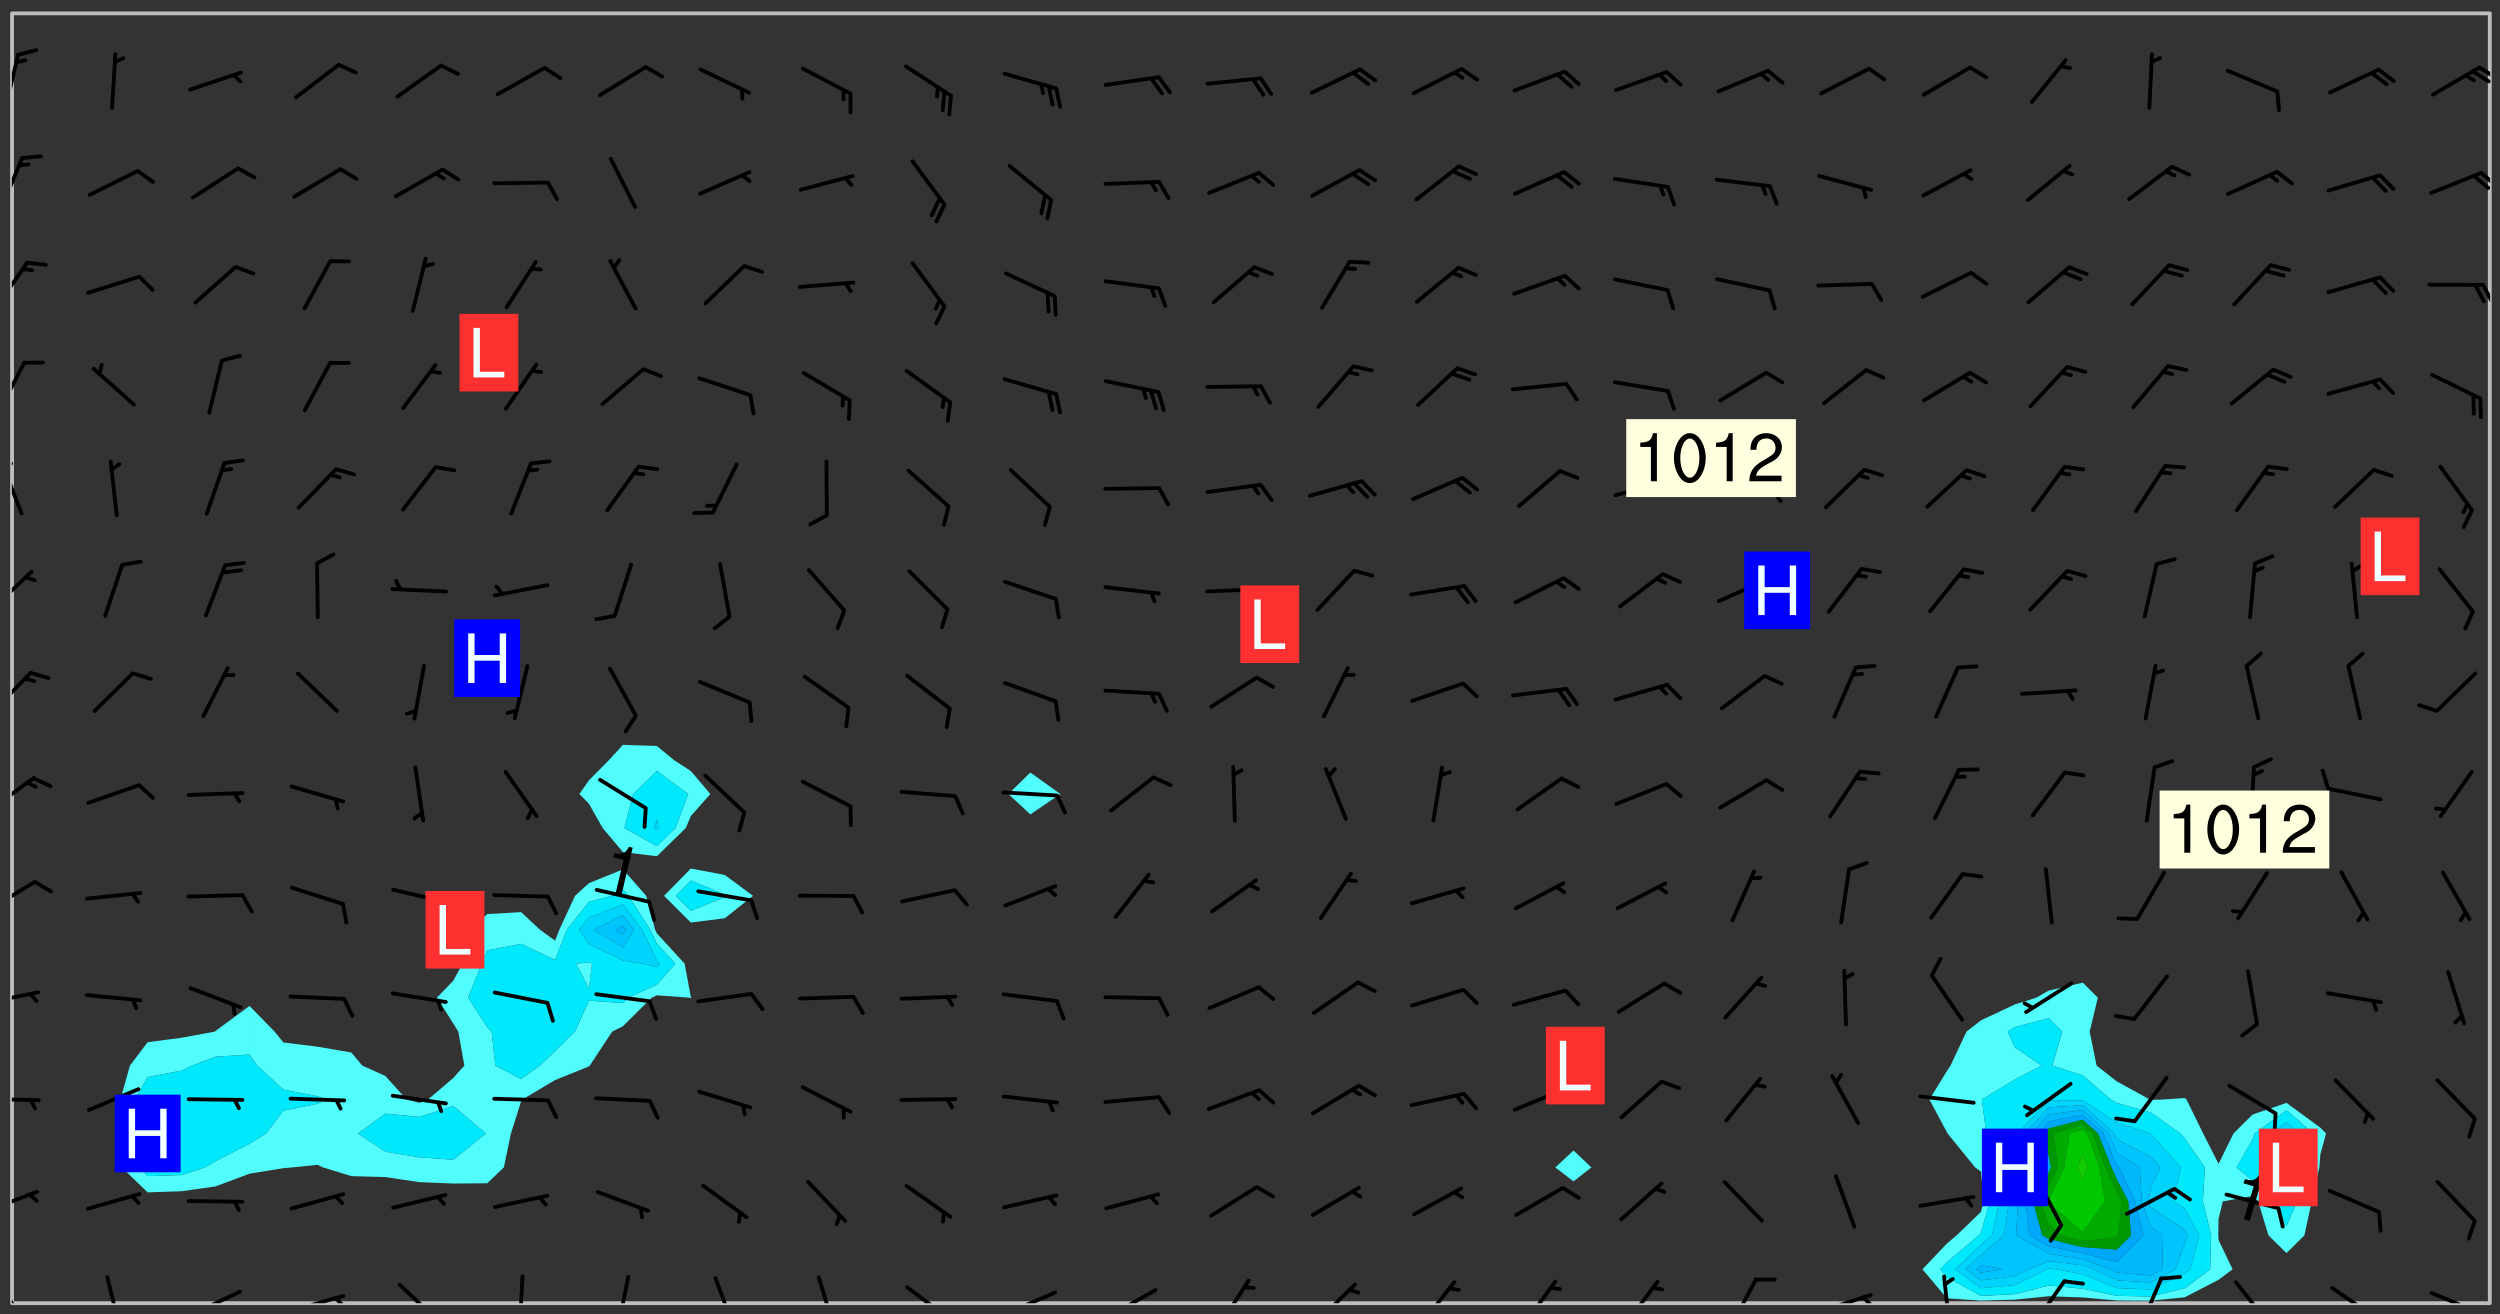 <svg xmlns="http://www.w3.org/2000/svg" role="img" xmlns:xlink="http://www.w3.org/1999/xlink" viewBox="142.45 309.95 326.84 171.84"><rect x="142.45" y="309.95" width="326.84" height="171.84" fill="#333333" stroke="none"/><defs><clipPath id="a"><path d="M144 311.672h1v168.656h-1zm0 0"/></clipPath><clipPath id="b"><path d="M144 311.672h324v168.656H144zm0 0"/></clipPath><clipPath id="c"><path d="M467 311.672h1v168.656h-1zm0 0"/></clipPath><clipPath id="d"><path d="M144 477h3v3.328h-3zm0 0"/></clipPath><clipPath id="e"><path d="M156 476h3v4.328h-3zm0 0"/></clipPath><clipPath id="f"><path d="M167 478h8v2.328h-8zm0 0"/></clipPath><clipPath id="g"><path d="M180 479h8v1.328h-8zm0 0"/></clipPath><clipPath id="h"><path d="M186 479h2v1.328h-2zm0 0"/></clipPath><clipPath id="i"><path d="M194 477h7v3.328h-7zm0 0"/></clipPath><clipPath id="j"><path d="M210 476h2v4.328h-2zm0 0"/></clipPath><clipPath id="k"><path d="M222 476h3v4.328h-3zm0 0"/></clipPath><clipPath id="l"><path d="M235 476h4v4.328h-4zm0 0"/></clipPath><clipPath id="m"><path d="M249 476h3v4.328h-3zm0 0"/></clipPath><clipPath id="n"><path d="M260 477h7v3.328h-7zm0 0"/></clipPath><clipPath id="o"><path d="M273 478h8v2.328h-8zm0 0"/></clipPath><clipPath id="p"><path d="M287 478h7v2.328h-7zm0 0"/></clipPath><clipPath id="q"><path d="M301 477h5v3.328h-5zm0 0"/></clipPath><clipPath id="r"><path d="M314 477h6v3.328h-6zm0 0"/></clipPath><clipPath id="s"><path d="M327 477h6v3.328h-6zm0 0"/></clipPath><clipPath id="t"><path d="M341 477h6v3.328h-6zm0 0"/></clipPath><clipPath id="u"><path d="M354 477h6v3.328h-6zm0 0"/></clipPath><clipPath id="v"><path d="M368 476h5v4.328h-5zm0 0"/></clipPath><clipPath id="w"><path d="M380 479h8v1.328h-8zm0 0"/></clipPath><clipPath id="x"><path d="M385 479h3v1.328h-3zm0 0"/></clipPath><clipPath id="y"><path d="M396 476h2v4.328h-2zm0 0"/></clipPath><clipPath id="z"><path d="M408 477h5v3.328h-5zm0 0"/></clipPath><clipPath id="A"><path d="M421 476h5v4.328h-5zm0 0"/></clipPath><clipPath id="B"><path d="M434 477h6v3.328h-6zm0 0"/></clipPath><clipPath id="C"><path d="M447 478h7v2.328h-7zm0 0"/></clipPath><clipPath id="D"><path d="M460 478h8v2.328h-8zm0 0"/></clipPath><clipPath id="E"><path d="M144 465h4v4h-4zm0 0"/></clipPath><clipPath id="F"><path d="M144 453h4v2h-4zm0 0"/></clipPath><clipPath id="G"><path d="M144 439h4v3h-4zm0 0"/></clipPath><clipPath id="H"><path d="M144 424h4v6h-4zm0 0"/></clipPath><clipPath id="I"><path d="M144 411h4v6h-4zm0 0"/></clipPath><clipPath id="J"><path d="M144 397h3v7h-3zm0 0"/></clipPath><clipPath id="K"><path d="M144 384h3v6h-3zm0 0"/></clipPath><clipPath id="L"><path d="M144 370h2v8h-2zm0 0"/></clipPath><clipPath id="M"><path d="M144 370h1v2h-1zm0 0"/></clipPath><clipPath id="N"><path d="M144 357h2v7h-2zm0 0"/></clipPath><clipPath id="O"><path d="M144 344h3v7h-3zm0 0"/></clipPath><clipPath id="P"><path d="M466 346h2v4h-2zm0 0"/></clipPath><clipPath id="Q"><path d="M144 330h2v8h-2zm0 0"/></clipPath><clipPath id="R"><path d="M466 332h2v3h-2zm0 0"/></clipPath><clipPath id="S"><path d="M144 316h2v9h-2zm0 0"/></clipPath><clipPath id="T"><path d="M466 318h2v3h-2zm0 0"/></clipPath><clipPath id="U"><path d="M465 319h3v2h-3zm0 0"/></clipPath><g id="V" clip-path="url(#clip1)"><path fill="#fff" fill-opacity="0" fill-rule="evenodd" d="M0 0h1000v1000H0zm0 0"/><path fill="#d3d3d3" fill-opacity="0" fill-rule="evenodd" d="M162.152 355.867l-.234.293.059.234.117.172.176.234.293.348.113.059.117-.172.059-.234.176-.176.465-.176h.699l.234.293.289.816.059.176.176.23.352.234.699.699.172.176.234.348.234.41.289.582.41.465.23.234.234.176.117.23.176.293.172 1.164v.234l.059.289.059.117.117.117.348.41.117.172.176.176.176.234.117.172.172.352.059.234.234.406.234-.059-.176.176-.059.93h-.582l-.234-.113-.348.113-.117.117-.059.293-.059.176-.117.172-.465.293-.059.234-.059.113v.645l.059.172v.41l.059.059v.406l.059.406.117.176.059.059.23.641-.059.293v.699l-.059.582v.234l-.059.23-.055.352v1.922l.055.117h.426l-.367.117-.023.352.891 1.168 1.742.539 1.34.359v.539l.09.809.535.715 1.52.27.891-.086.09 1.164.535.18 1.16-.18 2.055-.984 1.16-.363 1.879-.176 1.695-.18-.18.719-1.516.086-1.25.09-.805.27-1.074.809.27.719.535.898-.18.625-.266.809.266 1.078.625.898.805.18 1.25-.18-.266.723.098.504.055.293v.172l.059.293v.406l.176.117.352.117h.406l.293-.176.113-.117.059-.117.117-.23.059-.176.352-.465.23-.176.176-.059.176.059.059.176.117.988.055.469.059.172.117.234.176.059.816.059h.289l.117.234.059.406.059.352v1.105l.117.293.117.348.289.699.176.352.582.754.352.176.172.059.469.234.641.465.348.234.293.176.293.055.23.062.816.348.293.176.113.172.352.352.117.176.523.641v.289l.059.352v.348l.059.352.059.289.117.059.172.059h.176l.582.234.176.117.176.289.176.234.113.234.293.23.117.117v.41l.059.055.289.234.234.117.059.117.117.172.059.117.23.234.059.176.234.059.117.059-.117.113-.059.117v.117l-.117.293-.117.289v.582l.176.117.117.059.059.117.117.117.113.059.176.348.059.352.059.406v.176l-.059.176-.117.699v.172l.117.176.293.293h.406l.176.117.117.172.117.293v.234h-.527l-.23-.234h-.234l-.176.059-.059.699.059.348.117.176.176.41.117.23.289.469.176.055h.523l.234.059.758.641.059.293v.234l.059.059.23.348v.352l-.117.172v.293l.293.289.293.176.172.059.293.176.293.117.582.406.289.234.293.176.219.16.016.012.23.176.641.523.176.234.117.176.176.176.113.172v.641l.117.176.469.117.582.117.234.059.23.113.293.117.113.059.586.352.289.172.176.062.176.055.176.059.699.352.289.176.234.055.289.176.234.117.641.406.293.117.172.059.234.059.41.059.23.059.234.117.059.172-.41.176.469.059.059.293.113.234.176.055.234.059.176.059.406.117.641.234.117.172.059.234v.176l-.059.117-.059.406.234.234.117.059.348.117.641.23.176.117.289.117.176.176.234.465.582 1.105.176.176.348.176.176.117.352.117 1.047.523.234.059.465.113.293.059.465.176.758.582.234.234.348.465.176.176.289.234.816.699.293.176.289.289.293.176.293.289.695.641.176.176.293.234.289.234.469.289.641.582.348.234.234.293.348.348.352.465.934.992.348.406.117.176.234.059.113.117.645.176.23.113.234.059.293.176.23.117.934.699.406.406.234.176.406.176.234.117.816.348.348.234.234.117.293.289.23.117.758.352.352.172.23.059.293.117.234.059.871.176h.816l.469.23.172.059.875.699.465.117.293.059.176.059.23.059.469.059.348.059.352.059.406.059h.293l.172.059v.23l.176.176h.293l.348.059.352.059.699.117h.641l.465-.234.293-.176.172-.117.41-.172.289-.176.934-.465.469-.293.523-.293.465-.172.465-.176 1.051-.465.289-.117.41-.117.289-.117.527-.176 1.516-.699.582-.348.289-.059.293-.059.348-.117.875-.23.352-.117h.113l.234-.059.875-.234.234-.059h.812l.352-.059.816-.117.172-.059.352-.055.293-.059.23-.059.816-.176.176-.059h.348l.234-.059.465-.117.758-.172.234-.059h.348l.41-.117.289-.059 1.285-.059h.289l.41-.059.23-.059h.176l.875-.117h.406l.41-.117h.348l.352-.113.871-.059h1.75l1.047.289.41.117.289.117.352.117.289.117 1.051.172.289.059h.293l.293.059.172.059.41.059.172.059.117.059h.117l.117.059.352.059h.113l.41.066 1.922.395 1.926.395 1.52.449 1.695.719 2.145.805 1.605-.719 1.43-.805 1.16-1.078 1.25-.449 3.035-.719 1.875-.359 2.145-1.348 2.234-1.254 2.5-1.258 1.695-.449 1.785-.18 1.16-.27.625.539 1.34-.27.715-.988.984-1.344.445-.18.805-.359 1.875-.539 1.785-.449 1.25-.27 1.16-.09 1.699-.09 1.961-.27 1.25-.09h.539l.625-.09h.891l2.145-.18 2.41-.18 2.59-.09 1.695.18 1.609.09 1.43.359 1.16.719 1.875.988 1.16 1.527.266.715.629.09.355.898.535.539.535 1.527 1.074.359h.535l-.805.535.09 1.707.715 2.695.891.805.895.988.715 1.258 1.785.539 1.52-.18.355 1.344 1.609-.805.98-.539.27.27.316-.215.219-.145.801.449.449-.359h.355l.535-.27.539-.719.535-.27.625-.988 1.16.449.84.371 1.395.617 1.695-.18h1.605l1.785.09.18-1.707.535-1.344.805.27.492.848.402.406-.09.539v.359l.715.449.711-.27h1.43l.359.988.445 1.258.715 1.344 1.25.629 1.695.629.715-.18.18-.539.98-.09.449.359.086 1.258-.266.629-.535.18v.539l.715.984.266.539.984.988.801 1.078-.266.359-.09.898-.625 2.332-.355 2.066-.09 1.793-.18.719-.09.539v1.438l-.98 1.883-.359 1.707-.535.898-.805 1.168-.266.539 2.055 1.254.086.359-.355.539-.09-.18v.809l.09 1.438-.445.715-1.074.094-.266.715.535.898.805.719 1.16.809 1.34.27.445.359-.355.449-1.789-.09-1.25-.449-.715-.719-.625-.09-.176 3.59-.188 1.309h89.359V311.703h-55.27v49.082l.762.125 3.289.543 2.023 2.836v2.754l2.352.332 2.348.332h4.051l-1.379 4.16-2.023.707-2.023.703-.543.344-2.594 1.617-.188.117-2.023-2.078-.73-2.742-2.672-2.078-1.375-3.5-.066-.082-1.957-2.672 2.75-1.418v-49.082H294.422v91.414l.117.031.133.012.074.074.105.047.09.059.086.059.09.059.297.297.059.09.031.117.027.117.016.137-.031.117-.059.09-.059.086-.043.105-.047.102-.027.121v.145l.176.27.148.148.074.086.074.074.043.105.062.09.059.086.043.105.059.09.047.102.043.105.059.086.117.18.074.074.062.086.059.09.043.105.059.09.059.086.062.09.059.09.043.102.117.18.074.074.059.086.074.074.09.059.105.047h.148l.133-.016.133.016.102-.047.074-.074.047-.102-.016-.133v-.148l-.047-.105-.027-.117-.047-.102-.027-.121-.043-.102-.062-.09-.043-.102-.043-.105-.031-.117-.016-.133-.012-.137.086-.059.059-.086.121-.031.043.105.016.133v.117l.059.102.059.09.09.059.148.148.059.09.043.105-.012.102.086.059.105.047.086.059.09.059.074.074-.117.027-.105.047-.086.059-.074.074-.059.09-.062.086-.027.121-.047.102-.043.105-.031.117-.012.133-.016.133v.148l.027.117.047.105.043.102.059.09.074.074.09.059.074.074.09.059.059.09.043.105.047.102.117.031.133.016h.148l.117-.031.105.043.043.105.047.102.027.121L299.5 410l.027.117.031.121.027.117.105.043.102.047.133-.016.148.148.062.086.074.074.07.074.09.062.105.043.102.043.117.031.137.016.117-.031.074-.074.027-.117-.012-.133-.031-.121-.027-.117.043-.105h.117l.09.062.117.027h.148l.133.016h.148l.133.016.133-.016h.148l.133-.016.133-.012.137.012.117-.027.133-.016.191-.059-.059.176-.016.133-.027.121-.016.133-.059.086-.133.016-.105.047-.105.043-.117.031-.117.027-.266.031h-.148l-.133.016-.074.074.059.086.148.148.117.18.074.07.09.062.09.059.086.059.09.059.102.043.105.062.105.043.086.059.105.047.102.043.18.117.059.09-.043.102-.047.105.016.133.223.223.059.09.043.102.031.121.043.102.016.133.031.117.012.137.031.117.148.148.102.043.105.043.117.031.133.016.137.016h.117l.117-.031.09-.059.043-.105.047-.102.043-.105.031-.117.012-.133v-.148l-.012-.133-.016-.133-.031-.117-.043-.105-.047-.105-.043-.102-.043-.105-.016-.133.016-.133.027-.117.031-.117.027-.121.047-.102.09-.059.086-.062.074-.074.09-.059.223-.223.059-.086.074-.074.117-.18.059-.086v-.148l-.074-.074-.102-.047-.105-.043-.102-.043-.059-.09-.047-.105-.027-.117.09-.059.117-.031.102-.043.18-.117.148-.148.012-.133-.012-.105-.09-.059-.133.016h-.148l-.133.016-.133-.016-.121-.031-.086-.059-.074-.074-.059-.09-.062-.086-.117-.18-.059-.086.031-.121.086-.059.121-.031.059-.086v-.121l-.031-.117-.059-.09-.059-.086-.047-.105-.027-.117-.016-.133.059-.09.074-.074.09-.059.117-.18.074-.074.059-.086.148-.148.121-.031.133-.016.133.016.074.074.043.105.016.133-.031.117-.117.031-.133.012-.148.148-.043.105-.047.102-.027.121-.031.117v.148l.031.117.043.105.059.09.074.07.074.074.117.031.121.027.117-.027.133-.016h.117l.09.059.074.074.047.105.059.086.102.047.133.016.105.043.086.059-.012.105-.074.074-.18.117-.059.09-.09.059-.07.074-.074.074-.062.09-.027.117-.016.133.016.133-.016.133v.148l.016.133.027.117.031.121.074.074.09.059.086.059.09.059.117.031v.086l-.102.047-.09.059-.266.031-.117.027h-.148l-.105.043-.102.047-.059.09-.062.234-.012.133-.031.121-.016.133v.293l-.012.133.012.137.016.133.133.016.133.012.121.031.086.059.074.074.047.105.043.102.016.133v.445l-.016.133v.445l.031.266.027.117.016.133.031.117.086.211.031.266v.148l-.031.117-.027.117-.031.121-.027.117-.031.117-.031.121-.012.133-.016.133.09.059.117-.031.102.016.047.105-.031.266v.441l-.043.105-.047.105-.043.102-.043.105-.059.086-.031.121-.043.117-.031.117-.016.133.016.133.059.09.105.047.086.059.059.086-.012.137-.031.117-.043.102v.445l-.016.133v.148l-.031.117-.043.105-.027.117-.047.105-.043.102-.031.121-.027.117-.031.133-.031.117-.027.117-.043.105-.031.117-.031.121-.012.133-.016.133v.297l.027.117v.148l.047.398.027.117.059.09.121.031h.148l.133-.016.059.09v.117l-.059.09-.09.059-.102.043-.105.047-.09.059-.086.059-.137.016-.117-.031-.133-.016-.102.047-.062.086-.012.137-.016.133-.031.117-.027.117-.016.133-.031.121v.297l.016.133.031.117v.148l.012.133v.148l-.027.117-.047.102-.027.121-.031.117-.059.09-.074.074-.102.043-.105.047-.117.027-.121.031-.102-.047.059-.086.105-.047.027-.117.031-.117.027-.121.031-.117v-.148l.016-.133-.031-.117-.043-.105-.105.016-.074.074-.102.043-.09.062-.074.074-.043.102-.016.133-.031.117L304.25 426l-.031.117-.027.117-.031.121-.027.117-.031.117-.043.105-.09.059h-.09l-.117-.031-.031-.086.016-.137-.031-.117v-.148l-.012-.133v-.148l-.062-.234-.027-.121-.043-.102-.047-.105-.059-.086-.059-.09-.043-.105-.062-.086-.148-.148-.07-.074-.105-.047-.105-.043-.102-.043-.297-.297-.09-.074-.086-.059-.105-.043-.09-.062-.086-.059-.105-.043-.09-.059-.086-.062-.074-.07-.105-.047-.086-.059-.105-.043-.09-.062-.102-.043-.105-.043-.086-.059-.105-.047-.105-.043-.102-.047-.09-.059-.102-.043-.105-.043-.09-.062-.117-.027-.133-.016-.133.016H299.75l-.133.016-.117-.031-.09-.059-.074-.074-.09-.059-.102-.047h-.148l-.121-.027-.102-.043-.074-.074-.117-.18-.09-.059-.102-.043-.09-.062-.105-.043-.09-.059-.086-.059-.105-.047-.059-.086-.059-.09-.043-.105-.047-.102-.074-.074-.086-.059-.074-.074-.09-.059-.223-.223-.043-.105-.031-.266.105-.043h.145l.105.043.074.074.09.059.086.059.105.047.09.059.148.148.07.074.148.148.062.086.074.074.086.059.074.074.09.062.09.059.086.059.27.176.102.047.105.043.102.043.047-.074.059-.086.074-.074.07-.074.105.043.074.074.059.09.043.102.047.105.043.105.121.027.117-.027.074-.09.043-.105.059-.09.074-.074.105-.043.117-.027.133.012.09.059.148.148.059.09.043.105.047.102.043.105.043.102.105.047.105.043.133.016.086-.059.059-.09.074-.074.105-.043.117.027.105.047.102.043.105.043.102.047.18.117v.117l-.016.133.016.133.016.137.059.086.102.047.121.027.117.031h.148l.117-.031.059-.09.18-.117.059-.09.074-.074.059-.086.117-.18.18-.117.117.031.09.059.043.074-.016.133v.117l.09.059h.148l.133-.016.133-.012.266-.031.105-.043.117-.031.121-.027.074-.074.07-.074.062-.09-.016-.105-.047-.102-.102-.043-.105-.016-.117.027-.266.031h-.148l-.074-.074-.09-.059-.117-.031-.117-.027-.133-.016h-.148l-.133.016h-.297l-.105-.047-.148-.148-.043-.102-.059-.09.223-.223.086-.059.105-.043.117-.031.133-.016.133.016.137.016.102.043.133-.012.09-.062.102-.043.062-.09-.047-.102-.09-.059-.117-.031-.102-.043-.059-.09-.062-.09v-.117l.016-.133.105-.047.074-.07v-.121l-.09-.059-.031-.117.09-.059.074-.074.043-.105.059-.09.047-.102.016-.133v-.148l-.047-.105-.043-.102-.09-.059-.133-.016-.102-.043-.137-.016-.117-.031h-.445l-.133-.016-.133-.012-.133-.016-.117-.031h-.148l-.133-.016-.133-.012-.266-.031-.121-.043-.086-.059-.074-.074v-.148l.012-.133.105-.047.102-.043.133-.016h.152l.133-.016h.293l.121.031.102.043.09.059.234.062.121-.047.09-.059.102-.043.133-.016.105.043.102.047.133.012.121-.027h.145l.121-.031.117-.027.105-.047.074-.074.086-.059.148-.148.059-.086.047-.105.027-.117.016-.105-.102-.043-.09-.059-.117-.031-.105-.043-.09-.062-.074-.086-.074-.074-.102-.043-.105-.047-.102-.043-.059-.09-.047-.102-.086-.211-.062-.086-.059-.09-.074-.074-.086-.059h-.27l-.117.031-.09.059-.102.043-.133.016-.105-.016-.027-.117-.062-.09-.117-.031-.102-.043-.148-.148-.031-.117-.016-.105.074-.074.18-.117.117-.027.117-.031.137.016.102.043.105.043.102.047.105.043.117.031.133.016.117.027.133.016.105-.016.09-.059-.074-.074-.105-.043-.074-.074-.074-.09-.148-.148-.086-.059-.09-.059-.074-.074-.09-.059-.102-.047-.121-.027-.102-.047-.105-.043-.117-.031-.102-.043-.121-.031h-.148l-.117.031-.105.043-.086.062-.18.117-.086.059-.09.059-.105.047-.086.059-.105.043-.102.043-.105.047-.074.074-.059.09-.059.086-.047.105-.059.086-.074.074-.133-.012-.117-.031h-.117l-.074.074-.09.059-.074.074-.09.059-.086.059-.105.047-.102.043-.137.016-.102-.043-.148-.148-.105-.047h-.086l-.105.047-.102.043-.121.031-.117-.031-.074-.074v-.117l.031-.121.074-.07.059-.09.074-.074.117-.031.105-.043h.293l.133-.016.137-.016.102-.043.09-.059.102-.047.09-.059.133-.012.09.059.133.012.09-.059.086-.059.105-.043.09-.059.086-.062.09-.059.148-.148.059-.086.059-.09.105-.043.133-.016.117.027.121.031.059-.059.059-.09.031-.266.027-.117.105.012.133.016.102-.043.09-.059.059-.09.074-.074.059-.09.047-.102.012-.133-.012-.133-.047-.105-.148-.148-.059-.09-.059-.086-.043-.105v-.445l.016-.133v-.148l.012-.133-.059-.059-.09.059-.102-.043-.18-.117-.086-.059-.062-.09-.059-.09-.074-.074-.086-.059-.121.031-.102.012-.105.047-.086.059-.105.043-.148.148-.09.059-.086.059-.09.062-.105.043-.133.016v-.121l.105-.043.117-.031.074-.07.043-.105v-.148l-.027-.117-.148-.148-.133-.016h-.148l-.117.031-.105.043-.102.043-.09.062-.117.027-.074-.074.012-.133-.043-.102-.043-.105-.09-.059-.117.027-.121.031-.117.031-.102.043-.121.031-.102.043-.105.043-.09.059-.102.016v-.117l.016-.133-.059-.09-.074.043-.148.148-.059.09-.074.074-.047.105-.043.102-.074.074-.059.09-.074.074-.059.086-.074.074-.09.062-.074.07-.074.074-.102.016-.133.016-.105-.043v-.121l.148-.148.043-.102.059-.09.047-.102.043-.105.059-.09.031-.117.043-.102.031-.121.027-.117.047-.105.043-.102.043-.105.074-.07.09-.062.09-.059.102-.043h.297l.266-.031.105-.043-.074-.074-.117-.031-.105-.043-.09-.059-.102-.047-.09-.059-.102-.043-.105-.043-.09-.062-.086-.059-.105-.043-.102-.043-.121-.031-.117-.031-.102-.043L297.5 410.25l-.102-.043-.09-.059-.043-.105-.016-.133.102-.043.133-.016.137.016.133-.016.102-.043.059-.09.016-.105-.09-.059-.074-.074-.102-.043-.09-.059-.148-.148-.043-.105-.016-.133v-.293l-.059-.09-.09-.059-.074-.074-.043-.105-.031-.117-.059-.09-.074-.074-.117-.027-.074-.074-.09-.059-.09-.062-.086-.059-.074-.074-.059-.086-.047-.105-.086-.059-.148-.148-.195-.059-.133.016-.102.043-.074.074-.047.102-.043.105-.059.09-.059.086-.297.297-.09.059h-.086l-.062-.086-.043-.105.031-.117.059-.09.027-.117-.012-.133-.09-.062-.105.047-.117.027-.117.031-.27.176-.102.047-.117.027-.105.047-.09.059-.102.043-.059-.086-.047-.105.016-.133.047-.105.07-.074.074-.07.059-.09v-.148l-.043-.105h-.238l-.102.047-.031.117-.027.117-.031.121-.074.043-.133.016-.074-.047-.043-.102-.043-.105-.047-.102-.043-.105-.121.031-.102.043-.133.016-.117.031-.105.043-.09.059-.102.047-.121.027-.133.016-.102-.043-.059-.09-.047-.105-.043-.102-.043-.105v-.117l.059-.09.086-.059.18-.117.102-.047.105-.043.105-.059.102-.043.09-.062.102-.043.105-.059.102-.047.09-.059.105-.043.102-.043.09-.062.102-.043.137-.016.117.031.102.043.121.031.102.043.105.047.102.043.105.043.102.047.105.043.102.043.105.047.086.059.105.043.117.031.105.043.102.047.09.059.105.043.102.043.105.047.117.027.102.047.121.027h.148l.086-.059.016-.102.059-.09-.027-.117-.074-.074-.117-.18-.074-.074-.09-.074-.18-.117-.086-.059-.105-.043-.102-.047-.27-.176-.059-.09-.074-.074-.059-.09-.043-.102-.031-.117-.016-.137v-.562l-.012-.133-.016-.133-.031-.117-.016-.133-.012-.133-.031-.121-.223-.223-.059-.086-.016-.105.031-.117.133-.016v-91.414H172.992v1.453l-.059.234-.352 1.051-.172.523-.117.348-.176.41-.117.172-.234.293-.23.059h-.352l-.117.059-.23.406v.293l.117.176.23.23.117.234.641.758.293.465.176.234.23.352.234.348.641.816.176.465.172.41.117.695.176.469.117 1.398.059.465v.875l.117 1.047v4.781l-.059.465-.352 1.281-.176.523-.113.41-.352.93L172.934 336l-.234.582-.117.176-.172.348-.176.406-.352.816-.059.293-.113.293-.117.289-.059.176-.117.875-.059.406-.059.117-.059.176-.059.172-.23.527-.117.172v.234l-.117.234-.059.172-.176.586v.289l-.059.176v.293l-.059.113-.059.527v.172l-.055.234v2.621l-.176.816-.117.176-.176.234-.117.172-.113.234-.586.934-.23.289-.293.465-.176.234-.289.352-.352.699-.113.23-.176.41-.176.23-.406.527-.816.699-.293.172-.289.234-.176.117-.176.176-.523.406-.527.176-.172.176-.234.055-.641.176h-.758m12.211 31.023l-1.074.449.359.895 1.25-.715.445-.539-.98-.09"/><path fill="#d3d3d3" fill-opacity="0" fill-rule="evenodd" d="M201.508 416.598h-.895l.449.629.98.359.805-.09.445-.988-.176.09-.715-.355-.895.355m154.621 59.07l-.059-.523v-.293l.113-.293.059-.23.469-.469h.113l.117-.113.117-.059h.176l.234-.059h.348l.234.059.117.059.23.172.059.176.117.582v.293l-.117.176-.172.289-.176.176-.527.523-.23.234-.117.059h-.176l-.117-.059-.406-.293-.176-.117-.117-.059-.059-.113-.055-.117m6.641-10.957l-.059-.172v-1.109l.059-.172.176-.059.172-.059h.176l.234-.059.117.059.059.699-.059.172-.117.176-.117.059-.234.523-.113.059h-.234l-.059-.117m9.613-14.391l-.117-.176v-.699l.293-.875.117-.172.176-.352.113-.23.117-.293.352-.758.117-.23.172-.234h.176l.117-.059h.641l.117.059.234.234.172.113.352.293.117.117.113.176v.113l.117.059.117.117v.699l-.059.176v.23l-.059.176-.348 1.051-.117.23-.117.234-.117.059-.23.234-.641.289h-.875l-.41-.117-.641-.465"/><path fill="none" stroke="#bebebe" stroke-linecap="round" stroke-linejoin="round" stroke-miterlimit="10" stroke-width=".5" d="M467.957 311.695H144.027v168.625h323.93v-168.625"/><g clip-path="url(#a)"><path fill="#fff" fill-opacity="0" fill-rule="evenodd" d="M144 475.891v4.438h.004H144V311.672h.004H144v164.219"/></g><g clip-path="url(#b)"><path fill="#fff" fill-opacity="0" fill-rule="evenodd" d="M144.004 480.328V311.672h79.887v95.656l-1.824 1.988-2.613 2.645-1.262 1.793 1.262 1.281 1.781 3.156 2.656 3.156v2.266l-4.438 1.793-1.832 1.664-2.055 4.438-.551 1.426-1.965-1.426-2.477-2.309-4.438.258-2.078 2.051-1.129 4.438-1.23 2.219-2.121 2.219 2.121 3.367.664 1.07.793 4.441-1.457 1.629-3.297 2.809-1.141.43-1.66-.43-2.781-3.086-3.008-1.352-1.43-1.711-4.438-.762-4.438-.543-1.156-1.426-3.285-3.355-4.438 3.266-.105.09-4.332.801-4.438.582-2.32 3.059-1.234 4.438-.434 4.438.605 4.438 3.383 3.266 4.438-.152 4.438-.629 4.438-1.664 4.441-.719 1.156-.102 3.281-.336.719.336 3.719 1.141 4.438.125 4.441.66 4.438.184 4.438-.035 2.184-2.074.926-4.438 1.328-4.195.16-.242 4.281-2.543 4.438-1.785.098-.109 2.934-4.441 1.406-.711 3.754-3.727.684-.309 4.254.309.184.066.078-.066-.078-.062-.809-4.375-3.629-3.961-.23-.477-1.172-4.438-3.035-3.457v-2.266l4.438.543 3.789-3.699.648-1.555V423.5l-3.504 3.57 3.504 3.484L237.207 430l3.688-2.93-3.688-2.734-4.441-.836v-6.863l2.551-2.883-2.551-3.004-2.207-1.434-2.23-1.844-4.438-.145v-95.656h53.262v99.273l-2.867 2.809 2.867 2.672 3.922-2.672-3.922-2.809v-99.273h71.012v148.688l-2.383 2.215 2.383 1.82 2.34-1.82-2.34-2.215v-148.688h66.574v126.742l-4.438 1.035-1.637.934-2.801.879-4.438 2.086-1.887 1.473-2.09 4.441-.465.699-2.289 3.738 2.289 4.285.082.152 3.605 4.438.754.539.375 3.902-.375 1.371-3.184 3.066-1.258 1.066-3.203 3.371 3.203 3.793 4.441.301 4.438-.129 4.438-.441 4.438.156 4.441.395 4.438.031 4.438-.441 4.438-2.293 1.832-1.371-1.832-3.824-.043-.613.043-2.191.555-2.246 3.883-.707.742.707 1.336 4.438 2.363 2.32 2.34-2.32.953-4.438 1-4.441.145-1.77.738-2.668-.738-.754-4.438-3.254-4.441 1.531-2.488 2.477-1.949 3.969-2.016-3.969-2.172-4.438-.25-.199-2.871.199-1.566.027-.105-.027-4.332-2.383-2.633-2.055-.906-4.441 1.066-4.438-1.969-1.969V311.672h53.258v168.656H144.004"/></g><path fill="#50fcfc" fill-rule="evenodd" d="M158.371 462.574l-.605-4.438.434-4.438 1.234-4.438 2.32-3.059 4.438-.582 4.332-.801.105-.09 4.438-3.266v6.352l-4.438.289-3.086 1.156-1.352.656-4.438.844-1.652 2.938-.836 4.438 1.312 4.438 1.176 1.137 4.438-.148 3.066-.988 1.371-.828 4.438-2.262 2.16-1.348 2.281-2.988 4.438-.895 1.203-.555-1.203-.434-4.438-.859-3.438-3.145-1.004-1.445v-6.352l3.285 3.355 1.156 1.426 4.438.543 4.438.762 1.43 1.711 3.008 1.352 2.781 3.086 1.66.43 1.141-.43 3.297-2.809v3.656l-4.438 1.426-4.441-.422-3.582 2.586 3.582 2.379 4.441.738 4.438.316 4.266-3.434-4.266-3.59v-3.656l1.457-1.629-.793-4.441-.664-1.07-2.121-3.367 2.121-2.219 1.23-2.219 1.129-4.438 2.078-2.051 4.438-.258 2.477 2.309 1.965 1.426.551-1.426 2.055-4.438 1.832-1.664 4.438-1.793v2.629l-1.488.828-2.949.766-2.91 3.672-1.527 3.938-4.441-2.098-4.438.852-.711 1.746-1.785 4.438 2.496 3.832.582.605.484 4.441 3.371 1.758 2.441-1.758 2-1.914 2.598-2.527 1.84-4.047 4.438.316.715-.707 3.723-1.691 2.414-2.746-2.414-2.633-.867-1.805-2.844-4.438-.727-.828v-2.629l3.035 3.457 1.172 4.438.23.477 3.629 3.961.809 4.375.078.062-.078.066-.184-.066-4.254-.309-.684.309-3.754 3.727-1.406.711-2.934 4.441-.098.109-4.438 1.785-4.281 2.543-.16.242-1.328 4.195-.926 4.438-2.184 2.074-4.438.035-4.438-.184-4.441-.66-4.438-.125-3.719-1.141-.719-.336-3.281.336-1.156.102-4.441.719-4.438 1.664-4.438.629-4.438.152-3.383-3.266"/><path fill="#00e8fc" fill-rule="evenodd" d="M160.578 462.574l-1.312-4.438.836-4.438 1.652-2.938 4.438-.844 1.352-.656 3.086-1.156 4.438-.289 1.004 1.445 3.438 3.145 4.438.859 1.203.434-1.203.555-4.438.895-2.281 2.988-2.16 1.348-4.438 2.262-1.371.828-3.066.988-4.438.148-1.176-1.137m32.242-2.059l-3.582-2.379 3.582-2.586 4.441.422 4.438-1.426 4.266 3.59-4.266 3.434-4.438-.316-4.441-.738m13.316-16.301l-2.496-3.832 1.785-4.438.711-1.746 4.438-.852 4.441 2.098 1.527-3.938 2.91-3.672 2.949-.766 1.488-.828v1.961l-4.438 1.68-1.289 1.625 1.289 1.883v2.379l-1.691.176 1.691 3.203.395-3.203-.395-.176v-2.379l4.438 2.129 2.516.426 1.922.441.387-.441-.387-.422-1.93-4.016-2.508-3.305v-1.961l.727.828 2.844 4.438.867 1.805 2.414 2.633-2.414 2.746-3.723 1.691-.715.707-4.438-.316-1.84 4.047-2.598 2.527-2 1.914-2.441 1.758-3.371-1.758-.484-4.441-.582-.605"/><path fill="#50fcfc" fill-rule="evenodd" d="M219.453 435.77l-1.691.176 1.691 3.203.395-3.203-.395-.176"/><path fill="#00d4fc" fill-rule="evenodd" d="M219.453 433.391l-1.289-1.883 1.289-1.625 4.438-1.68v1.398l-3.852 1.906 3.852 2.312 1.449-2.312-1.449-1.906v-1.398l2.508 3.305 1.93 4.016.387.422-.387.441-1.922-.441-2.516-.426-4.438-2.129"/><path fill="#50fcfc" fill-rule="evenodd" d="M219.453 415.035l-1.262-1.281 1.262-1.793 2.613-2.645 1.824-1.988 4.438.145v3.266l-3.105 3.016-1.145 4.438 4.25 2.387 2.445-2.387 1.637-4.438-4.082-3.016v-3.266l2.23 1.844 2.207 1.434 2.551 3.004-2.551 2.883-.648 1.555-3.789 3.699-4.438-.543-2.656-3.156-1.781-3.156"/><path fill="#00c4fc" fill-rule="evenodd" d="M223.891 433.82l-3.852-2.312 3.852-1.906V431l-1.027.508 1.027.617.387-.617-.387-.508v-1.398l1.449 1.906-1.449 2.312"/><path fill="#00b8fc" fill-rule="evenodd" d="M223.891 432.125l-1.027-.617L223.891 431l.387.508-.387.617"/><path fill="#00e8fc" fill-rule="evenodd" d="M228.328 420.578l-4.25-2.387 1.145-4.438 3.105-3.016v6.34l-.359 1.113.359.203.207-.203-.207-1.113v-6.34l4.082 3.016-1.637 4.438-2.445 2.387"/><path fill="#00d4fc" fill-rule="evenodd" d="M228.328 418.395l-.359-.203.359-1.113.207 1.113-.207.203"/><path fill="#50fcfc" fill-rule="evenodd" d="M232.766 430.555l-3.504-3.484 3.504-3.57v1.566l-1.965 2.004 1.965 1.953 4.441-1.777.219-.176-.219-.168-4.441-1.836V423.5l4.441.836 3.688 2.734L237.207 430l-4.441.555"/><path fill="#00e8fc" fill-rule="evenodd" d="M232.766 429.023l-1.965-1.953 1.965-2.004 4.441 1.836.219.168-.219.176-4.441 1.777"/><path fill="#50fcfc" fill-rule="evenodd" d="M277.152 416.426l-2.867-2.672 2.867-2.809 3.922 2.809-3.922 2.672m71.012 47.969l-2.383-1.82 2.383-2.215 2.34 2.215-2.34 1.82m48.82 15.289l-3.203-3.793 3.203-3.371 1.258-1.066 3.184-3.066.375-1.371-.375-3.902-.754-.539-3.605-4.438-.082-.152-2.289-4.285 2.289-3.738.465-.699 2.09-4.441 1.887-1.473 4.438-2.086 2.801-.879 1.637-.934v3.609l-4.438 1.16-.93.602.93 2.059 3.469 2.383-3.469 1.816-4.324 2.621.598 4.438.848 4.438-.418 4.441-1.141 4.145-.305.293-4.137 3.516-.875.922.875 1.035 4.441 2.449 4.438-.23 4.438-1.137 4.438.422 4.441.93 4.438.09 4.438-1.062 3.34-2.496.133-4.438-1.09-4.438.27-4.441-2.652-3.801-.539-.637-3.898-2.75-4.438-1.242-.762-.445-3.68-3.145-3.984-1.293 1.301-4.441-1.754-1.762v-3.609l4.438-1.035 1.969 1.969-1.066 4.438.906 4.441 2.633 2.055 4.332 2.383.105.027 1.566-.027 2.871-.199.25.199 2.172 4.438 2.016 3.969 1.949-3.969 2.488-2.477 4.441-1.531v.953l-4.203 3.055-.238.789-2.102 3.648 2.102 1.695 2.891 2.746 1.551 3.23 1.379-3.23 1.277-4.441.836-4.438-3.492-3.055v-.953l4.438 3.254.738.754-.738 2.668-.145 1.77-1 4.441-.953 4.438-2.34 2.32-2.363-2.32-1.336-4.438-.742-.707-3.883.707-.555 2.246-.043 2.191.043.613 1.832 3.824-1.832 1.371-4.438 2.293-4.438.441-4.438-.031-4.441-.395-4.438-.156-4.438.441-4.438.129-4.441-.301"/><path fill="#00e8fc" fill-rule="evenodd" d="M396.984 476.926l-.875-1.035.875-.922 4.137-3.516.305-.293 1.141-4.145.418-4.441-.848-4.438-.598-4.438 4.324-2.621 3.469-1.816-3.469-2.383-.93-2.059.93-.602 4.438-1.16v10.738l-4.094 4.34-.344 4.109-.09.328-1.938 4.441-.949 4.438-1.461 1.23-3.371 3.207 3.371 2.473 4.438-.402 4.207-2.07.23-.094.977.094 3.461.641 4.441 1.816 4.438.188 4.438-2.094.734-.551 1.203-4.438-1.938-3.5-1.449-.938.977-4.441-3.965-4.418-.047-.02-4.391-1.441-4.441-2.898h-4.438v-10.738l1.754 1.762-1.301 4.441 3.984 1.293 3.68 3.145.762.445 4.438 1.242 3.898 2.75.539.637 2.652 3.801-.27 4.441 1.09 4.438-.133 4.438-3.34 2.496-4.438 1.062-4.438-.09-4.441-.93-4.438-.422-4.438 1.137-4.438.23-4.441-2.449"/><path fill="#00d4fc" fill-rule="evenodd" d="M401.426 478.363l-3.371-2.473 3.371-3.207 1.461-1.23.949-4.438 1.938-4.441.09-.328.344-4.109 4.094-4.34h4.438v.637l-4.438.285-3.227 3.418-.027 4.438-1.184 2.75-.758 1.691-.656 4.438L401.426 474l-1.988 1.891 1.988 1.457 4.438-.574 1.801-.883 2.637-1.062 4.438.539 1.41.523 3.031 1.445 4.438.281 3.215-1.727 1.223-3.258.398-1.18-.398-.723-4.438-2.941-.27-.773.27-1.738 1.27-2.703-1.27-1.414-4.438-2.27-.312-.754-4.129-3.703v-.637l4.441 2.898 4.391 1.441.047.02 3.965 4.418-.977 4.441 1.449.938 1.938 3.5-1.203 4.438-.734.551-4.438 2.094-4.438-.188-4.441-1.816-3.461-.641-.977-.094-.23.094-4.207 2.07-4.438.402"/><path fill="#00c4fc" fill-rule="evenodd" d="M401.426 477.348l-1.988-1.457L401.426 474v1.316l-.605.574.605.441 2.809-.441-2.809-.574V474l3.023-2.547.656-4.438.758-1.691 1.184-2.75.027-4.438 3.227-3.418 4.438-.285v.637l-4.438.57-2.355 2.496.324 4.438-2.004 4.441-.242 4.438 4.277 2.406 4.438.715 3.535 1.316.906.43 4.438.383 1.512-.812.105-4.438-1.617-1.094-1.156-3.344-.266-4.441-3.016-1.949-1.023-2.488-3.418-3.066v-.637l4.129 3.703.312.754 4.438 2.27 1.27 1.414-1.27 2.703-.27 1.738.27.773 4.438 2.941.398.723-.398 1.18-1.223 3.258-3.215 1.727-4.438-.281-3.031-1.445-1.41-.523-4.438-.539-2.637 1.062-1.801.883-4.438.574"/><path fill="#00b8fc" fill-rule="evenodd" d="M401.426 476.332l-.605-.441.605-.574 2.809.574-2.809.441m8.875-2.473l-4.277-2.406.242-4.438 2.004-4.441-.324-4.438 2.355-2.496 4.438-.57v.637l-4.438.852-1.488 1.578.68 4.438-2.234 4.441.488 4.438 2.555 1.438 4.438.895 4.441 1.168 3.496-3.5-1.102-4.438-2.062-4.441-.332-.215-1.73-4.223-2.711-2.43v-.637l3.418 3.066 1.023 2.488 3.016 1.949.266 4.441 1.156 3.344 1.617 1.094-.105 4.438-1.512.812-4.438-.383-.906-.43-3.535-1.316-4.438-.715"/><path fill="#00a8fc" fill-rule="evenodd" d="M407.746 471.453l-.488-4.438 2.234-4.441-.68-4.438 1.488-1.578 4.438-.852v.641l-4.438 1.133-.617.656.617 3.008.293 1.43-.293.625-2.055 3.816 1.219 4.438.836.469 4.438 1.07 4.441.324 1.859-1.863-.352-4.438-1.508-2.934-.688-1.508-1.754-4.438-2-1.789v-.641l2.711 2.43 1.73 4.223.332.215 2.062 4.441 1.102 4.438-3.496 3.5-4.441-1.168-4.438-.895-2.555-1.438"/><path fill="#009800" fill-rule="evenodd" d="M409.465 471.453l-1.219-4.438 2.055-3.816.293-.625-.293-1.43-.617-3.008.617-.656 4.438-1.133v.637l-3.828 1.152.551 4.438-1.16 2.465-1.062 1.977 1.062 3 1.566 1.438 2.871.746 4.441-.52.227-.227.395-4.438-.621-1.211-1.473-3.23-1.68-4.438-1.289-1.152v-.637l2 1.789 1.754 4.438.688 1.508 1.508 2.934.352 4.438-1.859 1.863-4.441-.324-4.438-1.07-.836-.469"/><path fill="#00ac00" fill-rule="evenodd" d="M410.301 470.016l-1.062-3 1.062-1.977 1.16-2.465-.551-4.438 3.828-1.152v.637l-1.715.516-.699 4.438-2.023 4.305-.07.137.07.203 4.438 3.828 2.895-4.031-.707-4.441-1.609-4.438-.578-.516v-.637l1.289 1.152 1.68 4.438 1.473 3.23.621 1.211-.395 4.438-.227.227-4.441.52-2.871-.746-1.566-1.438"/><path fill="#00c800" fill-rule="evenodd" d="M410.301 467.219l-.07-.203.07-.137 2.023-4.305.699-4.438 1.715-.516v3.184l-.68 1.77.68 1.57.621-1.57-.621-1.77v-3.184l.578.516 1.609 4.438.707 4.441-2.895 4.031-4.438-3.828"/><path fill="#10cc00" fill-rule="evenodd" d="M414.738 464.145l-.68-1.57.68-1.77.621 1.77-.621 1.57"/><path fill="#00e8fc" fill-rule="evenodd" d="M436.93 464.27l-2.102-1.695 2.102-3.648.238-.789 4.203-3.055v1.59l-2.02 1.465 2.02 4.32 1.676-4.32-1.676-1.465v-1.59l3.492 3.055-.836 4.438-1.277 4.441-1.379 3.23-1.551-3.23-2.891-2.746"/><path fill="#00d4fc" fill-rule="evenodd" d="M441.371 462.457l-2.02-4.32 2.02-1.465 1.676 1.465-1.676 4.32"/><g clip-path="url(#c)"><path fill="#fff" fill-opacity="0" fill-rule="evenodd" d="M467.996 480.328H468V311.672h-.004H468v168.656h-.004"/></g><path fill="#fff" fill-opacity="0" fill-rule="evenodd" d="M432.195 470.191l5.598 1.668 2.848-9.543-5.598-1.672-2.848 9.547"/><path fill-rule="evenodd" d="M437.871 463.402l.488.145-1.801 6.031-.754-.223 1.285-4.305-1.332-.395.16-.535.555.102.258.02.246-.02.234-.078.227-.152.219-.242.215-.348"/><path fill="#fff" fill-opacity="0" fill-rule="evenodd" d="M219.383 427.758l5.684 1.348 2.297-9.691-5.684-1.348-2.297 9.691"/><path fill-rule="evenodd" d="M224.664 420.656l.496.117-1.453 6.125-.766-.184 1.035-4.367-1.352-.32.129-.539.559.066.258.004.246-.035.23-.09.215-.164.207-.254.195-.359"/><g clip-path="url(#d)"><path fill="none" stroke="#000" stroke-linecap="round" stroke-linejoin="round" stroke-miterlimit="10" stroke-width=".5" d="M142.18 477.324l3.641 6.008"/></g><g clip-path="url(#e)"><path fill="none" stroke="#000" stroke-linecap="round" stroke-linejoin="round" stroke-miterlimit="10" stroke-width=".5" d="M156.484 476.914l1.664 6.828"/></g><g clip-path="url(#f)"><path fill="none" stroke="#000" stroke-linecap="round" stroke-linejoin="round" stroke-miterlimit="10" stroke-width=".5" d="M173.805 478.82l-6.348 3.016"/></g><g clip-path="url(#g)"><path fill="none" stroke="#000" stroke-linecap="round" stroke-linejoin="round" stroke-miterlimit="10" stroke-width=".5" d="M187.328 479.375l-6.766 1.906"/></g><g clip-path="url(#h)"><path fill="none" stroke="#000" stroke-linecap="round" stroke-linejoin="round" stroke-miterlimit="10" stroke-width=".5" d="M186.344 479.652l.848.887"/></g><g clip-path="url(#i)"><path fill="none" stroke="#000" stroke-linecap="round" stroke-linejoin="round" stroke-miterlimit="10" stroke-width=".5" d="M199.816 482.738l-5.113-4.82"/></g><g clip-path="url(#j)"><path fill="none" stroke="#000" stroke-linecap="round" stroke-linejoin="round" stroke-miterlimit="10" stroke-width=".5" d="M210.387 483.836l.375-7.016"/></g><g clip-path="url(#k)"><path fill="none" stroke="#000" stroke-linecap="round" stroke-linejoin="round" stroke-miterlimit="10" stroke-width=".5" d="M223.191 483.773l1.398-6.887"/></g><g clip-path="url(#l)"><path fill="none" stroke="#000" stroke-linecap="round" stroke-linejoin="round" stroke-miterlimit="10" stroke-width=".5" d="M238.422 483.625l-2.434-6.594"/></g><g clip-path="url(#m)"><path fill="none" stroke="#000" stroke-linecap="round" stroke-linejoin="round" stroke-miterlimit="10" stroke-width=".5" d="M251.539 483.691L249.5 476.965"/></g><g clip-path="url(#n)"><path fill="none" stroke="#000" stroke-linecap="round" stroke-linejoin="round" stroke-miterlimit="10" stroke-width=".5" d="M266.645 482.438l-5.617-4.219"/></g><g clip-path="url(#o)"><path fill="none" stroke="#000" stroke-linecap="round" stroke-linejoin="round" stroke-miterlimit="10" stroke-width=".5" d="M280.379 478.938l-6.457 2.781"/></g><g clip-path="url(#p)"><path fill="none" stroke="#000" stroke-linecap="round" stroke-linejoin="round" stroke-miterlimit="10" stroke-width=".5" d="M293.527 478.602l-6.121 3.453"/></g><g clip-path="url(#q)"><path fill="none" stroke="#000" stroke-linecap="round" stroke-linejoin="round" stroke-miterlimit="10" stroke-width=".5" d="M305.688 477.375l-3.812 5.906"/></g><path fill="none" stroke="#000" stroke-linecap="round" stroke-linejoin="round" stroke-miterlimit="10" stroke-width=".5" d="M305.133 478.234l1.223.105"/><g clip-path="url(#r)"><path fill="none" stroke="#000" stroke-linecap="round" stroke-linejoin="round" stroke-miterlimit="10" stroke-width=".5" d="M319.602 477.867l-5.012 4.926"/></g><path fill="none" stroke="#000" stroke-linecap="round" stroke-linejoin="round" stroke-miterlimit="10" stroke-width=".5" d="M318.871 478.582l1.172.367"/><g clip-path="url(#s)"><path fill="none" stroke="#000" stroke-linecap="round" stroke-linejoin="round" stroke-miterlimit="10" stroke-width=".5" d="M332.586 477.57l-4.352 5.516"/></g><path fill="none" stroke="#000" stroke-linecap="round" stroke-linejoin="round" stroke-miterlimit="10" stroke-width=".5" d="M331.953 478.371l1.207.219"/><g clip-path="url(#t)"><path fill="none" stroke="#000" stroke-linecap="round" stroke-linejoin="round" stroke-miterlimit="10" stroke-width=".5" d="M345.789 477.484l-4.125 5.688"/></g><path fill="none" stroke="#000" stroke-linecap="round" stroke-linejoin="round" stroke-miterlimit="10" stroke-width=".5" d="M345.188 478.312l1.219.172"/><g clip-path="url(#u)"><path fill="none" stroke="#000" stroke-linecap="round" stroke-linejoin="round" stroke-miterlimit="10" stroke-width=".5" d="M359.148 477.516l-4.215 5.625"/></g><path fill="none" stroke="#000" stroke-linecap="round" stroke-linejoin="round" stroke-miterlimit="10" stroke-width=".5" d="M358.535 478.336l1.211.188"/><g clip-path="url(#v)"><path fill="none" stroke="#000" stroke-linecap="round" stroke-linejoin="round" stroke-miterlimit="10" stroke-width=".5" d="M372.008 477.23l-3.305 6.199"/></g><path fill="none" stroke="#000" stroke-linecap="round" stroke-linejoin="round" stroke-miterlimit="10" stroke-width=".5" d="M372.008 477.23h2.457"/><g clip-path="url(#w)"><path fill="none" stroke="#000" stroke-linecap="round" stroke-linejoin="round" stroke-miterlimit="10" stroke-width=".5" d="M387.02 479.258l-6.695 2.141"/></g><g clip-path="url(#x)"><path fill="none" stroke="#000" stroke-linecap="round" stroke-linejoin="round" stroke-miterlimit="10" stroke-width=".5" d="M386.043 479.57l.879.855"/></g><g clip-path="url(#y)"><path fill="none" stroke="#000" stroke-linecap="round" stroke-linejoin="round" stroke-miterlimit="10" stroke-width=".5" d="M396.613 476.836l.746 6.988"/></g><path fill="none" stroke="#000" stroke-linecap="round" stroke-linejoin="round" stroke-miterlimit="10" stroke-width=".5" d="M396.723 477.852l1.016-.688"/><g clip-path="url(#z)"><path fill="none" stroke="#000" stroke-linecap="round" stroke-linejoin="round" stroke-miterlimit="10" stroke-width=".5" d="M412.328 477.461l-4.055 5.738"/></g><path fill="none" stroke="#000" stroke-linecap="round" stroke-linejoin="round" stroke-miterlimit="10" stroke-width=".5" d="M412.328 477.461l2.438.309"/><g clip-path="url(#A)"><path fill="none" stroke="#000" stroke-linecap="round" stroke-linejoin="round" stroke-miterlimit="10" stroke-width=".5" d="M425.004 477.102l-2.773 6.457"/></g><path fill="none" stroke="#000" stroke-linecap="round" stroke-linejoin="round" stroke-miterlimit="10" stroke-width=".5" d="M425.004 477.102l2.445-.203"/><g clip-path="url(#B)"><path fill="none" stroke="#000" stroke-linecap="round" stroke-linejoin="round" stroke-miterlimit="10" stroke-width=".5" d="M439.105 483.086l-4.348-5.516"/></g><g clip-path="url(#C)"><path fill="none" stroke="#000" stroke-linecap="round" stroke-linejoin="round" stroke-miterlimit="10" stroke-width=".5" d="M453.141 482.32l-5.789-3.98"/></g><g clip-path="url(#D)"><path fill="none" stroke="#000" stroke-linecap="round" stroke-linejoin="round" stroke-miterlimit="10" stroke-width=".5" d="M466.805 481.68l-6.484-2.703"/></g><g clip-path="url(#E)"><path fill="none" stroke="#000" stroke-linecap="round" stroke-linejoin="round" stroke-miterlimit="10" stroke-width=".5" d="M147.281 465.762l-6.562 2.504"/></g><path fill="none" stroke="#000" stroke-linecap="round" stroke-linejoin="round" stroke-miterlimit="10" stroke-width=".5" d="M146.328 466.125l.922.805m13.445-.871l-6.762 1.91m5.777-1.633l.852.887m13.582-.164l-7.027-.09m6.004.078l.562 1.09m13.648-2.055l-6.773 1.863m5.789-1.594l.844.895m13.48-1.066l-6.824 1.668m5.832-1.426l.816.914m13.516-1.062l-6.871 1.48m5.871-1.266l.789.938m13.383.812l-6.586-2.449m5.629 2.094l.16 1.215m13.66-.016l-5.684-4.137m4.855 3.535l-.168 1.215m13.887-.133l-4.836-5.098m4.133 4.355l-.391 1.164m14.863-.945l-5.742-4.051m4.906 3.461l-.152 1.219m14.855-3.438l-6.848 1.566m5.852-1.34l.805.93m13.477-1.285l-6.785 1.824m5.797-1.559l.836.898m13.051-2.117l-5.953 3.73m5.953-3.73l2.125 1.223m11.234-1.152l-6.043 3.59m5.164-3.066l1.047.637m13.203-1.059l-6.156 3.387m5.262-2.895l1.027.672m13.145-1.234l-6.078 3.527m6.078-3.527l2.082 1.297m10.82-1.867l-5.254 4.668m4.492-3.988l1.148.43m7.863-1.305l4.879 5.059m9.668-5.828l2.414 6.598m15.574-3.875l-6.934 1.152m5.926-.984l.746.973m11.746 2.543l-3.273-6.215m3.273 6.215l-1.379 2.031m16.168-6.773l-6.219 3.27m6.219-3.27l2.027 1.383m-2.934-.906l1.016.691m13.492 1.363l-6.793-1.793m6.793 1.793l.559 2.391m12.59-1.902l-6.461-2.77m6.461 2.77l.203 2.445m12.312-1.293l-4.859-5.074m4.859 5.074l-.77 2.332"/><g clip-path="url(#F)"><path fill="none" stroke="#000" stroke-linecap="round" stroke-linejoin="round" stroke-miterlimit="10" stroke-width=".5" d="M147.512 453.793l-7.023-.188"/></g><path fill="none" stroke="#000" stroke-linecap="round" stroke-linejoin="round" stroke-miterlimit="10" stroke-width=".5" d="M146.492 453.766l.543 1.098m13.52-2.523l-6.48 2.719m20.07-1.312l-7.027-.094m6.004.078l.562 1.094m13.773-1.008l-7.023-.234m6 .199l.539 1.102m13.766-.68l-6.957-1.008m5.945.859l.414 1.156m13.945-1.41l-7.023-.207m7.023.207l1.09 2.203m12.223-2.137l-7.016-.336m7.016.336l1.047 2.219m12.117-1.352l-6.715-2.07m5.738 1.77l.23 1.203m13.832-.34l-6.258-3.199m5.348 2.734l.02 1.227m14.59-2.418l-7.023.113m6.004-.094l.59 1.07m13.723-.633l-6.98-.801m5.965.684l.449 1.145m13.891-1.742l-7 .633m7-.633l1.344 2.055m11.762-2.969l-6.578 2.461m6.578-2.461l1.84 1.625m-2.797-1.27l.918.812m13.078-1.746l-6.027 3.617m6.027-3.617l2.102 1.266m-2.98-.738l1.051.633m13.562-.098l-6.867 1.488m6.867-1.488l1.586 1.875m-2.586-1.656l.793.938m13.34-1.746l-6.5 2.672m6.5-2.672l1.887 1.566m-2.832-1.18l.945.785m12.688-2.176l-5.246 4.676m5.246-4.676l2.301.852m10.609-1.238l-4.438 5.453m3.793-4.66l1.203.238m8.84-1.383l3.398 6.152m-2.902-5.254l.668-1.031m10.359 2.797l6.98.828m6.973 1.641l5.703-4.109m-4.871 3.512l-1.102-.543m14.355 1.918l4.16-5.664m-4.16 5.664l-2.426-.355m20.836-.672l-6.027-3.609m6.027 3.609l-.125 2.449m12.879-1.738l-4.906-5.031m4.195 4.297l-.375 1.168m14.398-.43l-4.898-5.039m4.898 5.039l-.75 2.336"/><g clip-path="url(#G)"><path fill="none" stroke="#000" stroke-linecap="round" stroke-linejoin="round" stroke-miterlimit="10" stroke-width=".5" d="M147.441 439.672l-6.883 1.422"/></g><path fill="none" stroke="#000" stroke-linecap="round" stroke-linejoin="round" stroke-miterlimit="10" stroke-width=".5" d="M146.441 439.879l.781.945m13.59-.109l-6.996-.664m5.98.566l.469 1.133m13.645-.113l-6.562-2.508m5.609 2.145l.152 1.219m14.348-1.953l-7.023-.309m7.023.309l1.055 2.215m12.215-1.809l-6.934-1.125m5.926.961l.395 1.164m13.91-.887l-6.895-1.352m6.895 1.352l.715 2.348m12.637-2.559l-6.969-.926m6.969.926l.855 2.297m12.453-3.254l-6.957.984m6.957-.984l1.445 1.984m11.902-1.609l-7.023.234m7.023-.234l1.227 2.125m12.09-2.145l-7.023.277m6-.238l.617 1.059m13.695-.52l-6.973-.883m6.973.883l.871 2.297m12.473-2.676l-7.027-.125m7.027.125l1.109 2.188m11.926-3.621l-6.469 2.742m6.469-2.742l1.906 1.547m11.066-2.172l-5.785 3.992m5.785-3.992l2.18 1.129m11.602-.168l-6.715 2.07m6.715-2.07l1.738 1.73m11.609-1.621l-6.781 1.852m6.781-1.852l1.68 1.785m11.227-2.719l-5.965 3.719m5.965-3.719l2.121 1.227m10.57-1.969l-4.719 5.207m4.035-4.449l1.188.301m10.344-1.969l.219 7.023m-.188-6l1.066-.609m10.336.203l3.98 5.793m-3.98-5.793l1.137-2.176m11.203 6.953l5.93-3.766m-5.066 3.219l-1.066-.605m14.344 2.059l4.277-5.574m-4.277 5.574l-2.418-.406m18.461 1.082l-1.176-6.93m1.176 6.93l-1.945 1.496m18.137-4.367l-6.926-1.188m5.918 1.016l.383 1.164m11.523 1.77l-2.098-6.707m1.793 5.73l-.863.871"/><g clip-path="url(#H)"><path fill="none" stroke="#000" stroke-linecap="round" stroke-linejoin="round" stroke-miterlimit="10" stroke-width=".5" d="M147 425.242l-6 3.652"/></g><path fill="none" stroke="#000" stroke-linecap="round" stroke-linejoin="round" stroke-miterlimit="10" stroke-width=".5" d="M147 425.242l2.113 1.25m11.695.207l-6.988.738m5.973-.629l.688 1.016m13.66-.852l-7.023.191m7.023-.191l1.211 2.133m11.941-.965l-6.695-2.145m6.695 2.145l.438 2.414m12.953-2.688l-6.844-1.598m6.844 1.598l.629 2.371m12.773-3.066l-7.023-.207m7.023.207l1.09 2.199m12.141-1.527l-6.852-1.551m6.852 1.551l.648 2.367m12.703-2.551l-6.926-1.184m6.926 1.184l.77 2.328m12.598-2.902l-7.027-.035m7.027.035l1.141 2.172m12.098-2.922l-6.875 1.465m6.875-1.465l1.578 1.879m11.574-2.414l-6.551 2.535m5.598-2.168l.93.805m12.23-2.672l-4.332 5.535m3.703-4.73l1.207.215m13.438-.281l-5.734 4.059m4.898-3.469l1.098.551m12.16-2.016l-3.949 5.812m3.375-4.969l1.219.133m14.07.953l-6.75 1.953m5.77-1.672l.855.883m13.176-1.824l-6.219 3.27m5.312-2.793l1.016.691m13.211-1.156l-6.23 3.246m5.324-2.773l1.012.695m11.516-2.758l-2.844 6.426m2.43-5.492l1.223-.086m11.609-1.109l-1.047 6.949m1.047-6.949l2.316-.816m12.527 1.441l-4.105 5.699m4.105-5.699l2.434.332m9.219 6.008l-.781-6.98m11.938 6.523l3.539-6.066m-3.539 6.066l-2.453-.094m15.648.023l3.777-5.926m-3.23 5.062l-1.223-.098m17.582 1.074l-3.402-6.148m2.906 5.254l-.668 1.027m14.52-.156l-3.484-6.105m2.977 5.215l-.656 1.039"/><g clip-path="url(#I)"><path fill="none" stroke="#000" stroke-linecap="round" stroke-linejoin="round" stroke-miterlimit="10" stroke-width=".5" d="M146.832 411.676l-5.664 4.156"/></g><path fill="none" stroke="#000" stroke-linecap="round" stroke-linejoin="round" stroke-miterlimit="10" stroke-width=".5" d="M146.832 411.676l2.211 1.066m-3.035-.461l1.105.531m13.52-.215l-6.637 2.312m6.637-2.312l1.801 1.664m11.707-.633l-7.023.25m6.004-.215l.613 1.062m13.586.008l-6.75-1.961m5.766 1.676l.254 1.199m11.184 1.582l-1.023-6.953m.871 5.941l-.984.727m15.953-.312l-4.031-5.758m3.445 4.918l-.555 1.094m15.426-1.281l-5.969-3.703m5.969 3.703l-.164 2.449m13.047-1.887l-5.105-4.828m5.105 4.828l-.652 2.367m14.539-3.176l-6.25-3.215m6.25 3.215l.035 2.453m13.656-3.773l-7.004-.57m7.004.57l.973 2.25m12.352-2.336l-7.016-.402m7.016.402l1.023 2.23m11.551-4.594l-5.535 4.328m5.535-4.328l2.242.996m8.199-2.344l.211 7.023m-.18-6.004l1.066-.605m11.012-.164l2.621 6.523m-2.238-5.574l.789-.938m14.023-.219l-1.141 6.934m.977-5.922l1.164-.395m14.621.832l-5.75 4.039m5.75-4.039l2.188 1.109m11.512-.398l-6.52 2.617m6.52-2.617l1.879 1.582m11.195-2.07l-6.039 3.594m6.039-3.594l2.098 1.273m10.148-2.402l-3.898 5.848m3.898-5.848l2.441.246m-3.008.605l1.219.121m12.273-1.195l-3.121 6.297m3.121-6.297L401 410.535m-2.906.984l1.227-.031m13.09-.547l-4.219 5.621m4.219-5.621l2.422.379m9.297-1.043l-1.027 6.953m1.027-6.953l2.312-.824m10.676.793l-.371 7.016m.371-7.016l2.223-1.039m-2.277 2.059l1.113-.52m8.629 2.305l6.883 1.406m-6.883-1.406l-.695-2.355m15.426 5.93l4.051-5.742m-3.461 4.906l-1.215-.152"/><g clip-path="url(#J)"><path fill="none" stroke="#000" stroke-linecap="round" stroke-linejoin="round" stroke-miterlimit="10" stroke-width=".5" d="M146.449 397.918l-4.898 5.039"/></g><path fill="none" stroke="#000" stroke-linecap="round" stroke-linejoin="round" stroke-miterlimit="10" stroke-width=".5" d="M146.449 397.918l2.355.688m-3.066.047l1.176.344m12.902-1.023l-5.004 4.934m5.004-4.934l2.344.734m10.062-1.402l-3.184 6.266m2.719-5.352l1.227-.023m13.496 4.676l-5.07-4.867m15.219 5.891l1.262-6.914m-1.078 5.91l-1.168.371m14.102.59l1.656-6.828m-1.414 5.836l-1.188.305m16.781.355l-3.383-6.16m3.383 6.16l-1.344 2.051m16.215-3.789l-6.496-2.688m6.496 2.688l.234 2.441m12.703-1.758l-5.738-4.055m5.738 4.055l-.309 2.434m13.539-2.32l-5.57-4.281m5.57 4.281L266.215 405m14.242-3.375l-6.613-2.371m6.613 2.371l.355 2.426m13.16-3.406l-7.016-.414m7.016.414l1.023 2.23m-2.043-2.289l.512 1.113m13.277-3.152l-5.922 3.781m5.922-3.781l2.137 1.207m9.777-2.465l-3.121 6.297m2.668-5.379l1.227-.035m14.309 1.137l-6.652 2.262m6.652-2.262l1.785 1.68m11.691-.977l-6.977.855m6.977-.855l1.406 2.008m-2.422-1.887l1.406 2.012m12.812-2.672l-6.754 1.934m6.754-1.934l1.703 1.766m-2.684-1.484l.852.883m12.867-2.32l-5.602 4.242m5.602-4.242l2.227 1.035m9.68-2.141l-2.785 6.453m2.785-6.453l2.445-.195m-2.848 1.137l1.223-.102m12.535-.82l-2.863 6.418m2.863-6.418l2.449-.168m12.941 3.152l-7.012.445m5.992-.379l.641 1.043m10.832-4.34l-1.293 6.906m1.105-5.902l1.172-.367m10.914-.609l1.543 6.855m-1.543-6.855l1.859-1.602m11.457 1.602l1.539 6.855m-1.539-6.855l1.863-1.602m9.703 7.48l5.035-4.902m-5.035 4.902l-2.336-.75"/><g clip-path="url(#K)"><path fill="none" stroke="#000" stroke-linecap="round" stroke-linejoin="round" stroke-miterlimit="10" stroke-width=".5" d="M146.559 384.715l-5.117 4.816"/></g><path fill="none" stroke="#000" stroke-linecap="round" stroke-linejoin="round" stroke-miterlimit="10" stroke-width=".5" d="M145.812 385.414l1.164.395m11.453-2.02l-2.227 6.668m2.227-6.668l2.418-.402m11.043.457l-2.52 6.559m2.52-6.559l2.434-.301m-2.801 1.254l2.434-.297m9.938-.891l.102 7.027m-.102-7.027l2.152-1.18m7.703 4.535l7.02.316m-5.996-.27l-.527-1.109m12.879 1.891l6.898-1.34m-5.895 1.145l-.77-.953m15.457 3.824l2.148-6.691m-2.148 6.691l-2.414.438m17.418-.324l-1.23-6.918m1.23 6.918l-1.934 1.512m16.949-2.328l-4.629-5.285m4.629 5.285l-.875 2.297m14.359-2.453l-4.969-4.969m4.969 4.969l-.719 2.344m14.879-3.707L273.82 386m6.66 2.246l.398 2.422m13.078-3.133l-6.98-.824m5.965.703l.445 1.145m13.906-1.582l-7.023.293m7.023-.293l1.238 2.117m10.973-4.527l-4.816 5.113m4.816-5.113l2.367.648m12.008 1.352l-6.938 1.113m6.938-1.113l1.48 1.957m-2.488-1.793l1.48 1.953m12.512-3.145l-6.273 3.168m6.273-3.168l2.004 1.414M345.949 386l1.004.707M359.84 385l-5.598 4.246M359.84 385l2.227 1.027m-3.043-.41l1.117.516m13.43-.434l-6.426 2.848m6.426-2.848l1.93 1.516m-2.867-1.102l.965.758m12.211-2.539l-4.273 5.582m4.273-5.582l2.418.402m-3.043.41l1.211.203m12.793-.965l-4.402 5.48m4.402-5.48l2.41.461m-3.051.336l1.203.23m12.98-.824l-4.859 5.074m4.859-5.074l2.363.668m-3.07.07l1.184.332m11.188-1.961l-1.559 6.855m1.559-6.855l2.367-.641m10.488.57l-.637 6.996m.637-6.996l2.266-.949m-2.355 1.965l1.129-.473m11.609-.539l.695 6.992M450 384.645l1.02-.68m14.719 5.918l-4.352-5.52m4.352 5.52l-.988 2.246"/><g clip-path="url(#L)"><path fill="none" stroke="#000" stroke-linecap="round" stroke-linejoin="round" stroke-miterlimit="10" stroke-width=".5" d="M142.727 370.535l2.547 6.547"/></g><g clip-path="url(#M)"><path fill="none" stroke="#000" stroke-linecap="round" stroke-linejoin="round" stroke-miterlimit="10" stroke-width=".5" d="M143.098 371.484l.801-.926"/></g><path fill="none" stroke="#000" stroke-linecap="round" stroke-linejoin="round" stroke-miterlimit="10" stroke-width=".5" d="M156.918 370.316l.793 6.984m-.676-5.969l1.012-.691m13.746-.148l-2.324 6.633m2.324-6.633l2.426-.371m-2.766 1.336l1.215-.184m13.727.016l-4.898 5.039m4.898-5.039l2.355.684m-3.07.051l1.18.34m12.547-1.34l-4.289 5.566m4.289-5.566l2.418.41m10.039-.895l-2.574 6.539m2.574-6.539l2.438-.277m-2.812 1.227l1.219-.137m13.238-.395l-4.109 5.703m4.109-5.703l2.43.332m-3.027.496l1.215.168m9.086 5.004l3.113-6.301m-3.113 6.301l-2.449.074m2.902-.988l-1.227.035m15.668 1.242l-.047-7.027m.047 7.027l-2.156 1.168m18.066-2.336l-5.234-4.688m5.234 4.688l-.586 2.383m13.836-2.312l-5.105-4.832m5.105 4.832l-.656 2.367m14.934-4.832l-7.027.102m7.027-.102l1.184 2.148m12.098-2.566l-6.961.938m6.961-.938l1.434 1.992m-2.445-1.855l.715.996m13.512-1.625l-6.762 1.918m6.762-1.918l1.699 1.773m-2.684-1.492l1.699 1.77m-2.684-1.492l.852.887m14.277-1.879l-6.449 2.789m6.449-2.789l1.918 1.531m-2.855-1.125l1.914 1.531m11.785-2.824l-5.344 4.562m5.344-4.562l2.281.898m11.762.496l-6.801 1.773m6.801-1.773l1.66 1.805m11.75-1.293l-6.988.75m6.988-.75l1.375 2.031m-2.395-1.922l.688 1.016m12.668-3.203l-5.031 4.906m5.031-4.906l2.336.746m-3.07-.035l1.168.375m12.938-1.027l-5.145 4.789m5.145-4.789l2.316.801m-3.066-.105l1.16.402m12.406-1.539l-4.148 5.672m4.148-5.672l2.43.348m-3.031.477l1.211.176m12.539-1.113l-3.816 5.898m3.816-5.898l2.445.207m-3 .648l1.223.105m12.789-.867l-4.098 5.711m4.098-5.711l2.43.328m-3.027.504l1.215.16m13.191-.562l-5.086 4.852m5.086-4.852l2.328.773m10.508 4.496l-4.125-5.688m4.125 5.688l-1.078 2.203m.477-3.031l-.539 1.102"/><g clip-path="url(#N)"><path fill="none" stroke="#000" stroke-linecap="round" stroke-linejoin="round" stroke-miterlimit="10" stroke-width=".5" d="M145.621 357.375l-3.242 6.234"/></g><path fill="none" stroke="#000" stroke-linecap="round" stroke-linejoin="round" stroke-miterlimit="10" stroke-width=".5" d="M145.621 357.375l2.453-.023m6.617.805l5.25 4.672m-4.488-3.992l.289-1.191m15.715-.566l-1.652 6.828m1.652-6.828l2.375-.609m11.77.926l-3.312 6.195m3.312-6.195l2.453.008m11.32.285l-4.227 5.613m3.609-4.797l1.215.191m12.598-1.094l-3.988 5.785m3.406-4.945l1.219.141m13.363-.363l-5.359 4.547m5.359-4.547l2.277.906m11.695 2.473l-6.672-2.207m6.672 2.207l.41 2.418m12.59-1.73L247.5 358.699m6.043 3.586l-.117 2.453m-.762-2.973l-.059 1.227m14.078-.441l-5.695-4.113m5.695 4.113l-.332 2.43m-.496-3.031l-.168 1.219m14.84-1.703l-6.754-1.945m6.754 1.945l.508 2.402m-1.492-2.684l.508 2.398m13.855-2.375l-6.879-1.43m6.879 1.43l.688 2.355M292.906 361l.688 2.355m-1.691-2.562l.344 1.176m15.047-1.523l-7.023.094m7.023-.094l1.184 2.152m-2.203-2.137l.59 1.074m12.535-3.695l-4.605 5.309m4.605-5.309l2.391.547m-3.062.223l1.195.277m13.059-.789l-5.141 4.789m5.141-4.789l2.32.801m-3.066-.105l2.32.801m12.668.539l-6.992.719m6.992-.719l1.367 2.039m11.918-1.105l-6.934-1.148m6.934 1.148l.781 2.328m12.078-4.715l-6.02 3.625m6.02-3.625l2.102 1.262m10.965-1.621l-5.523 4.344m5.523-4.344l2.246.992M400 358.688l-6.027 3.609M400 358.688l2.102 1.27m-2.977-.742l1.051.633m12.527-1.922l-4.801 5.133m4.801-5.133l2.367.641m-3.066.109l1.184.316m12.691-1.188l-4.523 5.379m4.523-5.379l2.398.512m-3.059.27l1.199.258m13.234-.574l-5.441 4.445m5.441-4.445l2.262.953m-3.055-.305l2.266.949m12.508-.312l-6.773 1.879m6.773-1.879l1.688 1.777m-2.672-1.504l.844.891m13.223 1.324l-6.309-3.098m6.309 3.098l.078 2.453m-.996-2.906l.078 2.453"/><g clip-path="url(#O)"><path fill="none" stroke="#000" stroke-linecap="round" stroke-linejoin="round" stroke-miterlimit="10" stroke-width=".5" d="M146 344.289l-4 5.777"/></g><path fill="none" stroke="#000" stroke-linecap="round" stroke-linejoin="round" stroke-miterlimit="10" stroke-width=".5" d="M146 344.289l2.438.285m-3.02.555l1.219.145m14.031.852l-6.703 2.105m6.703-2.105l1.746 1.723m10.844-3.004l-5.254 4.668m5.254-4.668l2.301.855m10.07-1.605l-3.367 6.168m3.367-6.168l2.453.027m10.02-.355l-1.68 6.824m1.434-5.832l1.191-.297m13.434-.234l-3.809 5.902m3.254-5.043l1.223.102m9.086-1.109l3.312 6.199m-2.828-5.297l.684-1.02m16.328.773l-5.051 4.887m5.051-4.887l2.332.754m11.961 1.406l-7.004.566m5.984-.484l.66 1.035m12.258 1.992l-4.172-5.652m4.172 5.652l-1.059 2.215m.453-3.035l-.531 1.105m15.551-1.629l-6.371-2.965m6.371 2.965l.129 2.453m-1.055-2.883l.129 2.449m14.41-3.031l-6.965-.938m6.965.938l.852 2.301m-1.867-2.438l.426 1.148m13.082-3.777l-5.32 4.59m5.32-4.59l2.289.891m-3.062-.223l1.145.445m12.098-1.828l-3.629 6.02m3.629-6.02l2.449.133m-2.977.742l1.223.066m13.523-.156l-5.438 4.453m5.438-4.453l2.266.945m-3.055-.297l1.129.473m13.57-.066l-6.625 2.344m6.625-2.344l1.809 1.656m-2.773-1.316l.906.828m13.504.711l-6.887-1.414m6.887 1.414l.691 2.352m12.617-2.324l-6.871-1.469m6.871 1.469l.672 2.359m12.719-3.211l-7.023.23m7.023-.23l1.223 2.125m11.727-3.57l-6.297 3.121m6.297-3.121l1.996 1.43m10.84-2.156l-5.336 4.574m5.336-4.574l2.285.895m-3.062-.227l2.285.895m11.543-1.84l-4.805 5.129m4.805-5.129l2.367.641m-3.066.105L427.688 346m11.637-1.395l-4.785 5.145m4.785-5.145l2.371.629m-3.066.121l2.371.629m12.625.223l-6.754 1.941m6.754-1.941l1.703 1.766m-2.688-1.48l1.707 1.762m12.727-1.062l-7.027-.027"/><g clip-path="url(#P)"><path fill="none" stroke="#000" stroke-linecap="round" stroke-linejoin="round" stroke-miterlimit="10" stroke-width=".5" d="M467.074 347.191l1.145 2.172"/></g><path fill="none" stroke="#000" stroke-linecap="round" stroke-linejoin="round" stroke-miterlimit="10" stroke-width=".5" d="M466.055 347.188l1.141 2.172"/><g clip-path="url(#Q)"><path fill="none" stroke="#000" stroke-linecap="round" stroke-linejoin="round" stroke-miterlimit="10" stroke-width=".5" d="M145.352 330.621l-2.703 6.484"/></g><path fill="none" stroke="#000" stroke-linecap="round" stroke-linejoin="round" stroke-miterlimit="10" stroke-width=".5" d="M145.352 330.621l2.441-.234m-2.836 1.176l1.223-.113m14.285.855l-6.301 3.117m6.301-3.117l1.992 1.43m11.125-1.777l-5.902 3.812m5.902-3.812l2.141 1.191m11.242-1.082l-6.039 3.594m6.039-3.594l2.098 1.273m11.25-1.219l-6.102 3.484m6.102-3.484l2.074 1.309m-2.965-.801l1.039.652m13.629.535l-7.027.094m7.027-.094l1.18 2.152m7.035-5.242L225.473 337m14.953-4.543l-6.441 2.812m5.504-2.402l.961.762m13.469-.664l-6.793 1.797m5.805-1.535l.832.898m12.164 2.562l-4.18-5.648m4.18 5.648l-1.055 2.215m.445-3.035l-1.055 2.215m15.605-1.992l-5.434-4.453m5.434 4.453l-.48 2.406m-.309-3.055l-.48 2.406m15.379-4.117l-7.023.266m7.023-.266l1.234 2.121m-2.254-2.082l.613 1.059m13.469-2.277l-6.516 2.625m6.516-2.625l1.879 1.578m-2.828-1.195l.941.789m13.152-1.535l-6.176 3.352m6.176-3.352l2.047 1.352m-2.945-.863l2.047 1.352m11.852-2.324l-5.543 4.32m5.543-4.32l2.238 1.004m-3.047-.375l2.242 1m12.324-.887l-6.43 2.836m6.43-2.836l1.926 1.52m-2.863-1.105l1.93 1.516m12.582.016l-6.949-1.055m6.949 1.055l.812 2.316m-1.824-2.469l.406 1.156m13.934-1.113l-6.977-.836m6.977.836l.887 2.285m-1.902-2.406l.445 1.141m13.793-.531l-6.789-1.812m5.801 1.551l.277 1.195m13.727-3.5l-6.191 3.32m5.289-2.84l1.02.684m12.82-1.73l-5.438 4.453m4.648-3.805l1.129.473m13.062-1.012l-5.609 4.234m5.609-4.234l2.223 1.035m-3.039-.418l1.113.516m13.414-.461l-6.402 2.891m6.402-2.891l1.941 1.504m-2.871-1.082l.969.75m13.445-.723l-6.742 1.992m6.742-1.992l1.719 1.754m-2.699-1.465l1.719 1.754m12.469-2.352l-6.523 2.609"/><g clip-path="url(#R)"><path fill="none" stroke="#000" stroke-linecap="round" stroke-linejoin="round" stroke-miterlimit="10" stroke-width=".5" d="M466.824 332.559l1.875 1.582"/></g><path fill="none" stroke="#000" stroke-linecap="round" stroke-linejoin="round" stroke-miterlimit="10" stroke-width=".5" d="M465.875 332.938l1.875 1.586"/><g clip-path="url(#S)"><path fill="none" stroke="#000" stroke-linecap="round" stroke-linejoin="round" stroke-miterlimit="10" stroke-width=".5" d="M144.809 317.129l-1.617 6.84"/></g><path fill="none" stroke="#000" stroke-linecap="round" stroke-linejoin="round" stroke-miterlimit="10" stroke-width=".5" d="M144.809 317.129l2.371-.625m-2.609 1.621l1.188-.312m11.77-.773l-.426 7.016m.363-5.992l1.117-.512m15.379 1.879l-6.66 2.238m5.691-1.914l.891.844m12.859-2.18l-5.594 4.258m5.594-4.258l2.227 1.027m11.156-.934l-5.727 4.07m5.727-4.07l2.191 1.098m11.324-.781l-6.129 3.438m6.129-3.438l2.062 1.328m11.184-1.441l-5.992 3.668m5.992-3.668L229 319.961m11.375 2.105l-6.34-3.035m5.418 2.594l.051 1.223m14.129-.664l-6.223-3.27m6.223 3.27l.012 2.453m-.918-2.93l.004 1.227m14.047-.465l-5.883-3.84m5.883 3.84l-.219 2.445m-.637-3.004l-.219 2.441m-.637-3l-.109 1.223m15.574-1.062l-6.758-1.926m6.758 1.926l.512 2.398m-1.496-2.68l.516 2.398m-1.5-2.68l.258 1.199m15.121-2.109l-6.953 1.02m6.953-1.02l1.453 1.977m-2.465-1.828l1.453 1.977m12.895-1.969l-6.992.703m6.992-.703l1.363 2.043m-2.383-1.941l1.363 2.043m12.637-3.32l-6.324 3.059m6.324-3.059l1.98 1.449m-2.898-1.004l1.98 1.449m12.223-1.957l-6.266 3.18m6.266-3.18l2.008 1.41m-2.918-.945l1.004.703m13.379-.812l-6.578 2.473m6.578-2.473l1.84 1.621m-2.797-1.262l1.84 1.621m12.453-1.922l-6.621 2.355m6.621-2.355l1.812 1.656m-2.777-1.312l.906.828m13.309-1.336l-6.492 2.684m6.492-2.684l1.895 1.562m-2.836-1.172l.945.781m13.188-1.441l-6.242 3.223m6.242-3.223l2.02 1.395m11.203-1.562l-6.059 3.559m6.059-3.559l2.09 1.285m10.406-2.238l-4.418 5.465m3.773-4.672l1.203.234m10.719-1.805l-.344 7.02m.293-6l1.109-.52m15.324 4.367l-6.48-2.715m6.48 2.715l.227 2.445m13.027-5.297l-6.359 2.984m6.359-2.984l1.965 1.473M452.5 319.488l1.965 1.473m12.133-2.184l-6.07 3.543"/><g clip-path="url(#T)"><path fill="none" stroke="#000" stroke-linecap="round" stroke-linejoin="round" stroke-miterlimit="10" stroke-width=".5" d="M466.598 318.777l2.086 1.289"/></g><g clip-path="url(#U)"><path fill="none" stroke="#000" stroke-linecap="round" stroke-linejoin="round" stroke-miterlimit="10" stroke-width=".5" d="M465.711 319.293l2.09 1.289"/></g><path fill="none" stroke="#000" stroke-linecap="round" stroke-linejoin="round" stroke-miterlimit="10" stroke-width=".5" d="M464.828 319.809l1.047.645"/><path fill="#00f" fill-rule="evenodd" d="M401.555 467.648h8.617V457.504h-8.617v10.145"/><path fill="azure" fill-rule="evenodd" d="M403.387 459.336h.832v2.824h3.289v-2.824h.832v6.48h-.832v-2.918h-3.289v2.918h-.832v-6.48"/><path fill="#ff3030" fill-rule="evenodd" d="M437.754 467.648h7.695V457.504h-7.695v10.145"/><path fill="azure" fill-rule="evenodd" d="M439.586 459.336h.836v5.738h3.191v.742h-4.027v-6.48"/><path fill="#00f" fill-rule="evenodd" d="M157.445 463.211h8.617V453.062h-8.617v10.148"/><path fill="azure" fill-rule="evenodd" d="M159.277 454.898h.832v2.82h3.289v-2.82h.832v6.48h-.832v-2.918h-3.289v2.918h-.832v-6.48"/><path fill="#ff3030" fill-rule="evenodd" d="M344.551 454.332h7.691V444.188h-7.691v10.145"/><path fill="azure" fill-rule="evenodd" d="M346.383 446.02h.832v5.738h3.195V452.5h-4.027v-6.48"/><path fill="#ff3030" fill-rule="evenodd" d="M198.082 436.578h7.695v-10.145h-7.695v10.145"/><path fill="azure" fill-rule="evenodd" d="M199.918 428.266h.832v5.742h3.195v.738h-4.027v-6.48"/><path fill="#00f" fill-rule="evenodd" d="M201.828 401.074h8.617v-10.148h-8.617v10.148"/><path fill="azure" fill-rule="evenodd" d="M203.66 392.762h.832v2.82h3.289v-2.82h.832v6.477h-.832v-2.914h-3.289v2.914h-.832v-6.477"/><path fill="#ff3030" fill-rule="evenodd" d="M304.605 396.633h7.691v-10.145h-7.691v10.145"/><path fill="azure" fill-rule="evenodd" d="M306.438 388.32h.832v5.742h3.195v.738h-4.027v-6.48"/><path fill="#00f" fill-rule="evenodd" d="M370.484 392.195h8.621v-10.145h-8.621v10.145"/><path fill="azure" fill-rule="evenodd" d="M372.316 383.883h.836v2.824h3.285v-2.824h.832v6.48h-.832v-2.914h-3.285v2.914h-.836v-6.48"/><path fill="#ff3030" fill-rule="evenodd" d="M451.07 387.758h7.691v-10.145h-7.691v10.145"/><path fill="azure" fill-rule="evenodd" d="M452.902 379.445h.832v5.738h3.195v.742h-4.027v-6.48"/><path fill="#ff3030" fill-rule="evenodd" d="M202.523 361.129h7.691v-10.148h-7.691v10.148"/><path fill="azure" fill-rule="evenodd" d="M204.355 352.816h.832v5.738h3.195v.738h-4.027v-6.477"/><path fill="#ffffe0" fill-rule="evenodd" d="M424.793 423.496h22.18v-10.191h-22.18v10.191"/><path fill-rule="evenodd" d="M428.293 415.137h.508v6.297h-.785v-4.492H426.625v-.555l.562-.066.25-.051.23-.09.203-.145.176-.207.141-.297.105-.395m4.812 0l.23.02.219.055.207.09.195.121.188.148.168.176.305.422.242.492.18.547.113.578.035.59-.035.594-.113.586-.18.555-.242.5-.305.43-.168.18-.188.152-.195.125-.207.09-.219.059-.23.02-.23-.02-.219-.059-.207-.09-.195-.125-.184-.152-.172-.18-.301-.43-.246-.5-.18-.555-.109-.586-.039-.594h.832l.031.566.082.504.125.441.16.375.191.301.211.223.223.137.227.047.227-.047.223-.137.211-.223.191-.301.16-.375.129-.441.082-.504.027-.566-.027-.559-.082-.5-.129-.438-.16-.363-.191-.293-.211-.215-.223-.133-.227-.043-.227.043-.223.133-.211.215-.191.293-.16.363-.125.438-.082.5-.031.559h-.832l.039-.59.109-.578.18-.547.246-.492.301-.422.172-.176.184-.148.195-.121.207-.09.219-.055.23-.02m5.094 0h.508v6.297h-.789v-4.492h-1.387v-.555l.559-.066.254-.051.23-.09.203-.145.172-.207.141-.297.109-.395m2.82 2.176h.789l.02-.316.059-.285.098-.254.141-.215.184-.176.223-.129.266-.078.309-.027.234.02.227.062.203.102.18.141.148.172.113.207.07.234.027.266-.023.27-.066.223-.109.191-.156.172-.199.164-.246.164-.637.391-.535.312-.438.316-.348.324-.266.336-.188.352-.125.371-.07.391-.02.422h4.211v-.742h-3.332l.082-.285.113-.234.148-.203.188-.18.23-.172.281-.176.715-.418.414-.203.348-.23.281-.254.219-.266.164-.277.109-.285.066-.285.02-.281-.043-.383-.121-.348-.188-.309-.25-.262-.305-.215-.344-.156-.379-.098-.406-.035-.438.031-.398.102-.355.164-.305.234-.246.305-.188.375-.113.445-.043.52"/><path fill="#ffffe0" fill-rule="evenodd" d="M355.059 374.938h22.18v-10.191H355.059v10.191"/><path fill-rule="evenodd" d="M358.559 366.578h.508v6.293h-.785v-4.488h-1.391v-.555l.562-.066.25-.055.23-.09.203-.141.176-.207.141-.297.105-.395m4.812 0l.23.02.219.055.207.09.199.121.184.148.172.176.301.422.242.492.18.547.113.578.035.59-.035.594-.113.586-.18.555-.242.5-.301.43-.172.18-.184.152-.199.125-.207.09-.219.059-.23.02-.227-.02-.219-.059-.211-.09-.195-.125-.184-.152-.172-.18-.301-.43-.246-.5-.18-.555-.109-.586-.039-.594h.832l.031.566.082.504.125.441.164.375.188.301.211.223.223.137.227.047.227-.047.223-.137.211-.223.191-.301.164-.375.125-.441.082-.504.027-.566-.027-.559-.082-.5-.125-.438-.164-.367-.191-.289-.211-.215-.223-.133-.227-.043-.227.043-.223.133-.211.215-.188.289-.164.367-.125.438-.082.5-.031.559h-.832l.039-.59.109-.578.18-.547.246-.492.301-.422.172-.176.184-.148.195-.121.211-.09.219-.055.227-.02m5.094 0h.508v6.293h-.785v-4.488h-1.391v-.555l.559-.066.254-.055.23-.09.203-.141.172-.207.145-.297.105-.395m2.82 2.176h.789l.02-.316.059-.285.102-.254.137-.215.184-.176.223-.129.266-.078.309-.027.238.02.223.062.203.102.18.141.148.172.113.207.07.234.027.266-.023.27-.066.223-.109.191-.156.172-.199.164-.246.164-.637.391-.535.312-.438.316-.348.324-.262.336-.191.352-.125.367-.07.395-.02.418h4.211v-.738h-3.332l.082-.285.113-.238.148-.199.188-.18.23-.172.281-.176.715-.418.418-.203.344-.23.281-.254.219-.266.164-.277.113-.285.062-.285.02-.281-.043-.383-.117-.348-.191-.309-.25-.262-.301-.215-.348-.156-.379-.098-.406-.035-.438.031-.398.102-.352.164-.305.234-.25.305-.188.375-.113.445-.043.52"/></g></defs><use xlink:href="#V"/></svg>